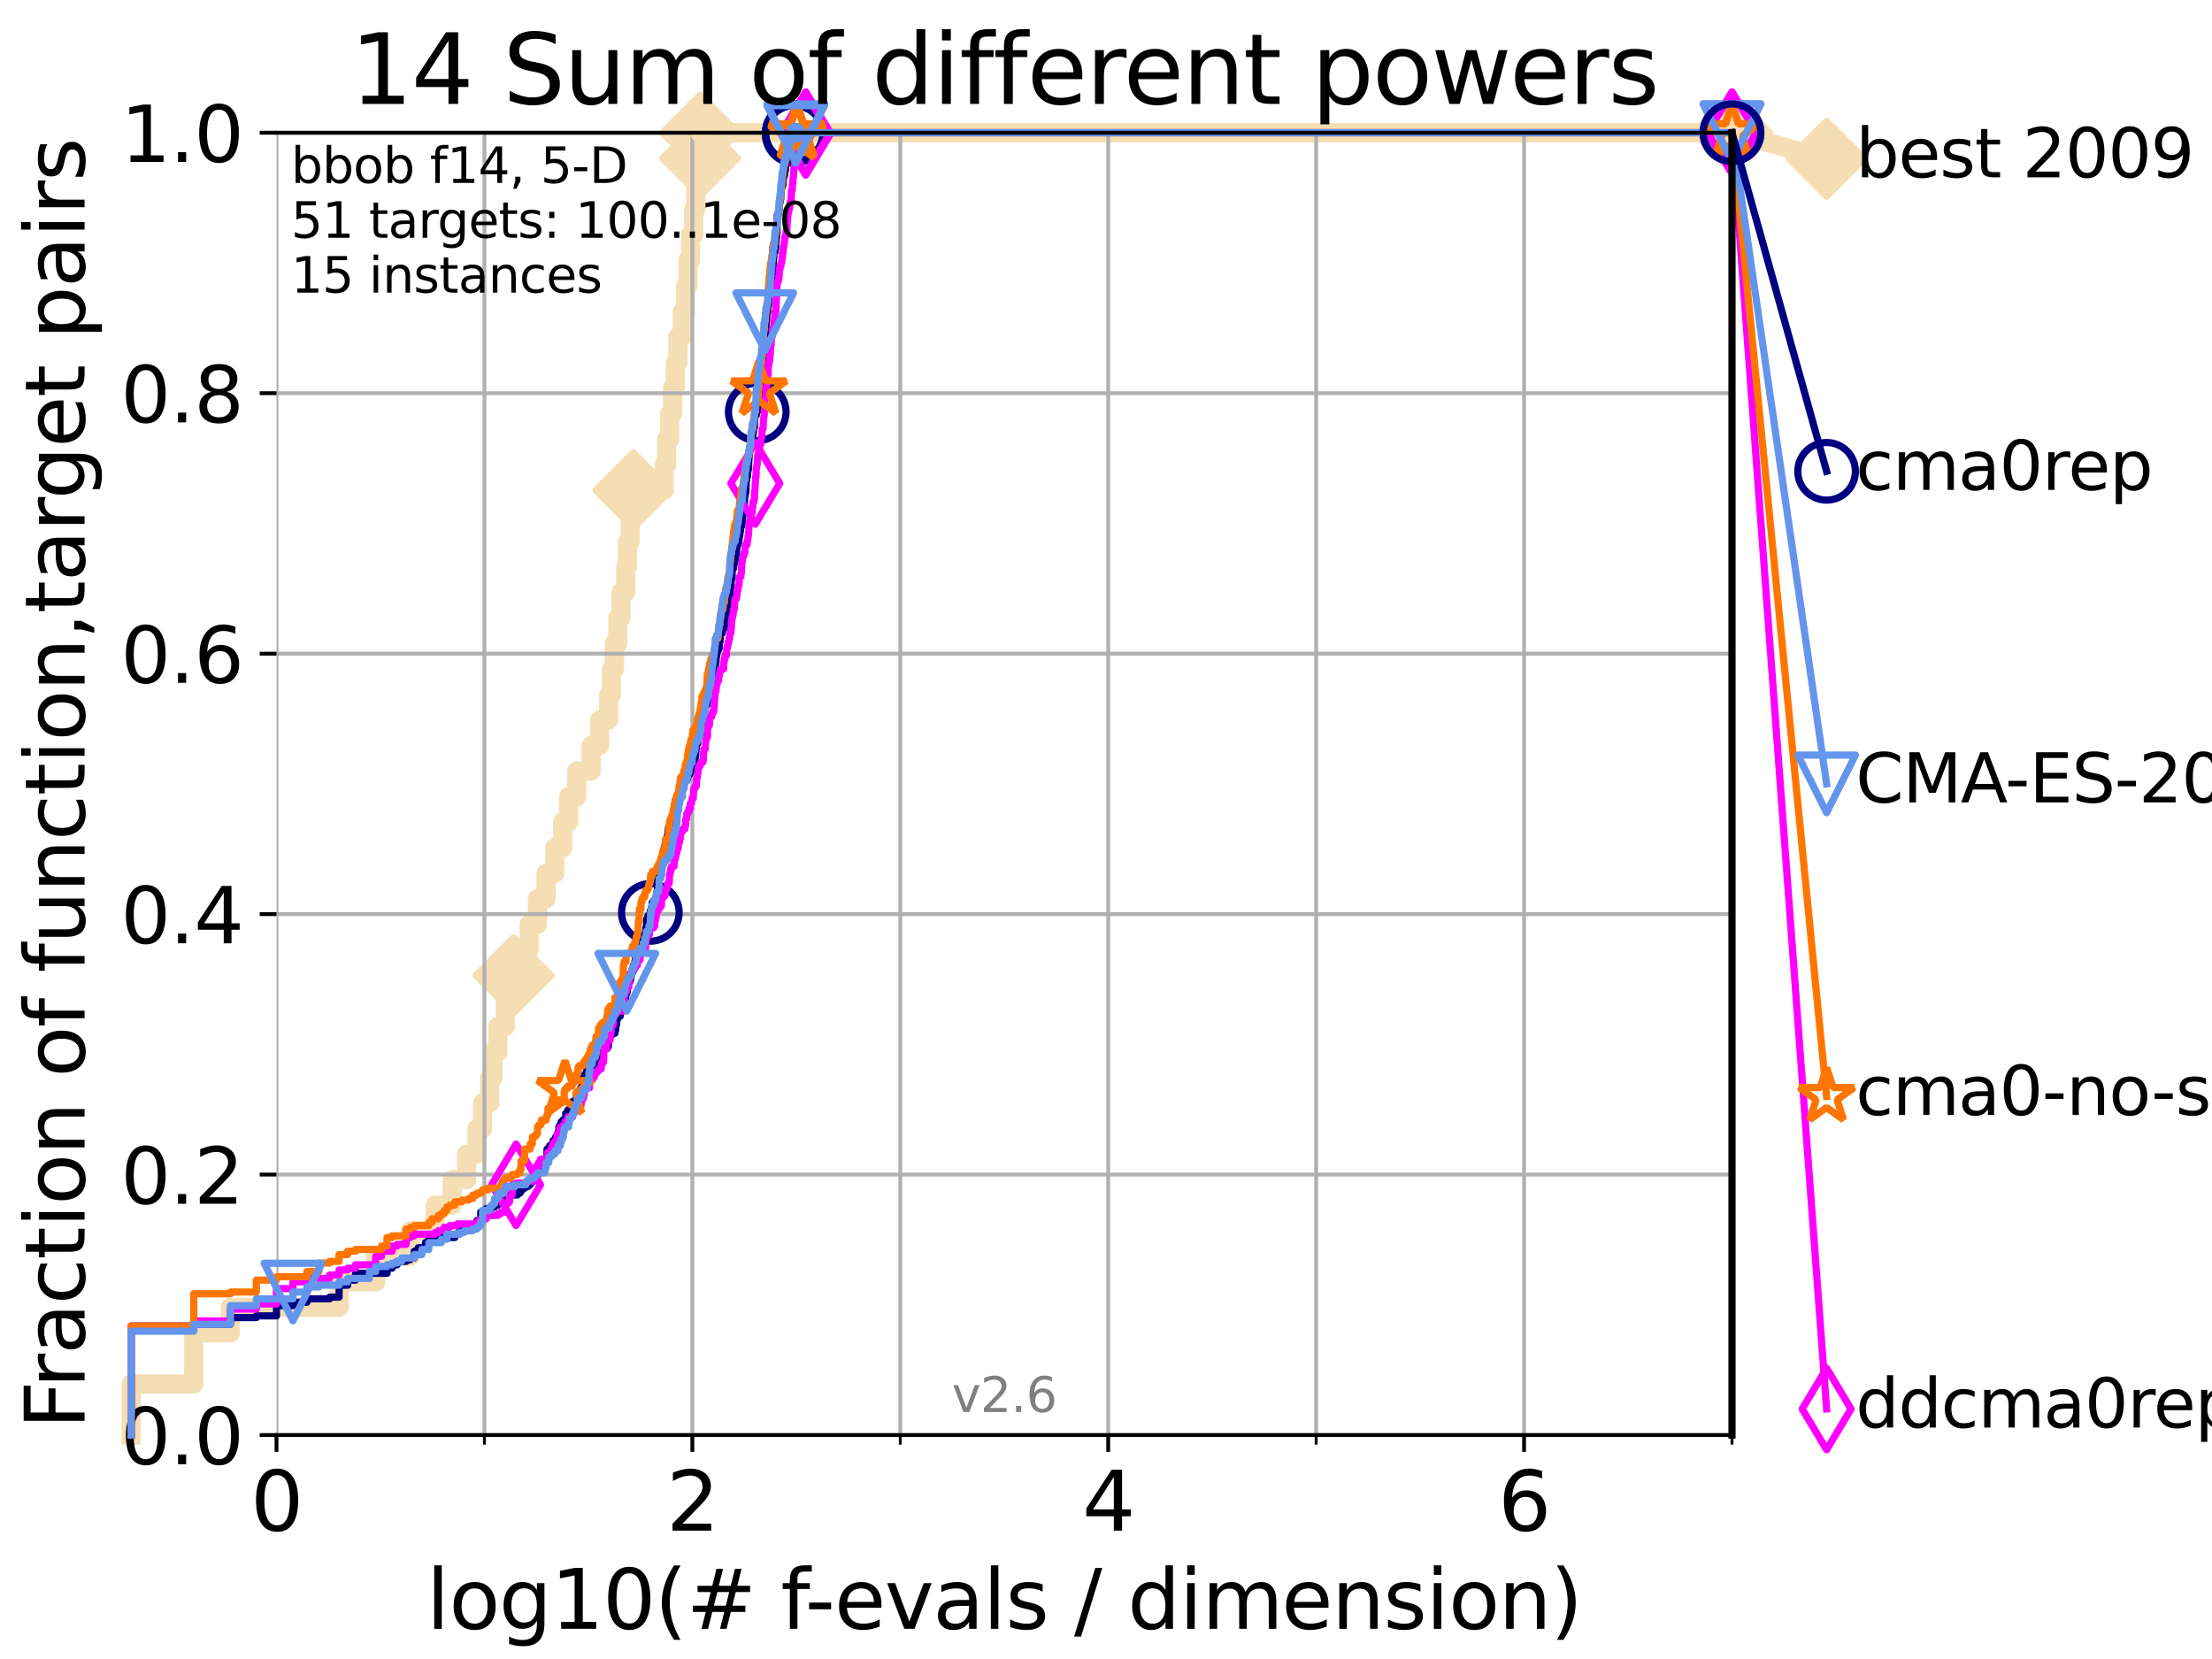 <?xml version="1.0" encoding="utf-8" standalone="no"?>
<!DOCTYPE svg PUBLIC "-//W3C//DTD SVG 1.1//EN"
  "http://www.w3.org/Graphics/SVG/1.1/DTD/svg11.dtd">
<svg xmlns:xlink="http://www.w3.org/1999/xlink" width="460.8pt" height="345.6pt" viewBox="0 0 460.8 345.6" xmlns="http://www.w3.org/2000/svg" version="1.1">
 <defs>
  <style type="text/css">*{stroke-linejoin: round; stroke-linecap: butt}</style>
 </defs>
 <g id="figure_1">
  <g id="patch_1">
   <path d="M 0 345.6 
L 460.8 345.6 
L 460.8 0 
L 0 0 
z
" style="fill: #ffffff"/>
  </g>
  <g id="axes_1">
   <g id="patch_2">
    <path d="M 57.6 298.944 
L 360.806 298.944 
L 360.806 27.648 
L 57.6 27.648 
z
" style="fill: #ffffff"/>
   </g>
   <g id="line2d_1">
    <path d="M 27.324 298.944 
L 27.324 288.305 
L 40.363 288.305 
L 40.363 277.666 
L 47.991 277.666 
L 47.991 272.346 
L 70.639 272.346 
L 70.639 267.027 
L 78.267 267.027 
L 78.267 261.707 
L 85.471 261.707 
L 85.471 256.388 
L 90.668 256.388 
L 90.668 251.068 
L 94.206 251.068 
L 94.206 245.749 
L 97.182 245.749 
L 97.182 240.429 
L 99.347 240.429 
L 99.347 235.11 
L 100.535 235.11 
L 100.535 229.79 
L 102.011 229.79 
L 102.011 224.471 
L 102.708 224.471 
L 102.708 219.151 
L 103.707 219.151 
L 103.707 213.832 
L 105.263 213.832 
L 105.263 208.512 
L 106.974 208.512 
L 106.974 203.192 
L 107.775 203.192 
L 107.775 197.873 
L 110.221 197.873 
L 110.221 192.553 
L 111.972 192.553 
L 111.972 187.234 
L 113.765 187.234 
L 113.765 181.914 
L 115.576 181.914 
L 115.576 176.595 
L 117.227 176.595 
L 117.227 171.275 
L 118.451 171.275 
L 118.451 165.956 
L 120.149 165.956 
L 120.149 160.636 
L 123.145 160.636 
L 123.145 155.317 
L 124.907 155.317 
L 124.907 149.997 
L 126.804 149.997 
L 126.804 144.678 
L 127.366 144.678 
L 127.366 139.358 
L 128.001 139.358 
L 128.001 134.039 
L 128.701 134.039 
L 128.701 128.719 
L 129.376 128.719 
L 129.376 123.4 
L 130.345 123.4 
L 130.345 118.08 
L 130.734 118.08 
L 130.734 112.76 
L 131.266 112.76 
L 131.266 107.441 
L 131.929 107.441 
L 131.929 102.121 
L 138.362 102.121 
L 138.362 96.802 
L 138.869 96.802 
L 138.869 91.482 
L 139.508 91.482 
L 139.508 86.163 
L 140.127 86.163 
L 140.127 80.843 
L 140.68 80.843 
L 140.68 75.524 
L 141.217 75.524 
L 141.217 70.204 
L 142.123 70.204 
L 142.123 64.885 
L 142.825 64.885 
L 142.825 59.565 
L 143.305 59.565 
L 143.305 54.246 
L 143.85 54.246 
L 143.85 48.926 
L 144.529 48.926 
L 144.529 43.607 
L 144.968 43.607 
L 144.968 38.287 
L 145.538 38.287 
L 145.538 32.968 
L 145.852 32.968 
L 145.852 27.648 
L 360.806 27.648 
" style="fill: none; stroke: #f5deb3; stroke-width: 4; stroke-linecap: square"/>
   </g>
   <g id="line2d_2">
    <defs>
     <path id="m10f74572ca" d="M -0 7.778 
L 7.778 0 
L 0 -7.778 
L -7.778 -0 
z
" style="stroke: #f5deb3; stroke-width: 1.5; stroke-linejoin: miter"/>
    </defs>
    <g>
     <use xlink:href="#m10f74572ca" x="106.974" y="203.192" style="fill: #f5deb3; stroke: #f5deb3; stroke-width: 1.5; stroke-linejoin: miter"/>
     <use xlink:href="#m10f74572ca" x="131.929" y="102.121" style="fill: #f5deb3; stroke: #f5deb3; stroke-width: 1.5; stroke-linejoin: miter"/>
     <use xlink:href="#m10f74572ca" x="145.852" y="32.968" style="fill: #f5deb3; stroke: #f5deb3; stroke-width: 1.5; stroke-linejoin: miter"/>
     <use xlink:href="#m10f74572ca" x="145.852" y="27.648" style="fill: #f5deb3; stroke: #f5deb3; stroke-width: 1.5; stroke-linejoin: miter"/>
     <use xlink:href="#m10f74572ca" x="145.852" y="27.648" style="fill: #f5deb3; stroke: #f5deb3; stroke-width: 1.5; stroke-linejoin: miter"/>
     <use xlink:href="#m10f74572ca" x="360.806" y="27.648" style="fill: #f5deb3; stroke: #f5deb3; stroke-width: 1.5; stroke-linejoin: miter"/>
    </g>
   </g>
   <g id="line2d_3">
    <path style="fill: none; stroke: #f5deb3; stroke-width: 4; stroke-linecap: square"/>
    <g/>
   </g>
   <g id="line2d_4">
    <path d="M 360.806 27.648 
L 380.515 33.074 
" style="fill: none; stroke: #f5deb3; stroke-width: 4; stroke-linecap: square"/>
    <g>
     <use xlink:href="#m10f74572ca" x="360.806" y="27.648" style="fill: #f5deb3; stroke: #f5deb3; stroke-width: 1.5; stroke-linejoin: miter"/>
     <use xlink:href="#m10f74572ca" x="380.515" y="33.074" style="fill: #f5deb3; stroke: #f5deb3; stroke-width: 1.5; stroke-linejoin: miter"/>
    </g>
   </g>
   <g id="matplotlib.axis_1">
    <g id="xtick_1">
     <g id="line2d_5">
      <path d="M 57.6 298.944 
L 57.6 27.648 
" clip-path="url(#pb8528b625c)" style="fill: none; stroke: #b0b0b0; stroke-width: 0.8; stroke-linecap: square"/>
     </g>
     <g id="line2d_6">
      <defs>
       <path id="md40bec3a2c" d="M 0 0 
L 0 3.5 
" style="stroke: #000000; stroke-width: 0.8"/>
      </defs>
      <g>
       <use xlink:href="#md40bec3a2c" x="57.6" y="298.944" style="stroke: #000000; stroke-width: 0.8"/>
      </g>
     </g>
     <g id="text_1">
      <!-- 0 -->
      <g transform="translate(52.192 318.861)scale(0.17 -0.17)">
       <defs>
        <path id="DejaVuSans-30" d="M 2034 4250 
Q 1547 4250 1301 3770 
Q 1056 3291 1056 2328 
Q 1056 1369 1301 889 
Q 1547 409 2034 409 
Q 2525 409 2770 889 
Q 3016 1369 3016 2328 
Q 3016 3291 2770 3770 
Q 2525 4250 2034 4250 
z
M 2034 4750 
Q 2819 4750 3233 4129 
Q 3647 3509 3647 2328 
Q 3647 1150 3233 529 
Q 2819 -91 2034 -91 
Q 1250 -91 836 529 
Q 422 1150 422 2328 
Q 422 3509 836 4129 
Q 1250 4750 2034 4750 
z
" transform="scale(0.016)"/>
       </defs>
       <use xlink:href="#DejaVuSans-30"/>
      </g>
     </g>
    </g>
    <g id="xtick_2">
     <g id="line2d_7">
      <path d="M 144.23 298.944 
L 144.23 27.648 
" clip-path="url(#pb8528b625c)" style="fill: none; stroke: #b0b0b0; stroke-width: 0.8; stroke-linecap: square"/>
     </g>
     <g id="line2d_8">
      <g>
       <use xlink:href="#md40bec3a2c" x="144.23" y="298.944" style="stroke: #000000; stroke-width: 0.8"/>
      </g>
     </g>
     <g id="text_2">
      <!-- 2 -->
      <g transform="translate(138.822 318.861)scale(0.17 -0.17)">
       <defs>
        <path id="DejaVuSans-32" d="M 1228 531 
L 3431 531 
L 3431 0 
L 469 0 
L 469 531 
Q 828 903 1448 1529 
Q 2069 2156 2228 2338 
Q 2531 2678 2651 2914 
Q 2772 3150 2772 3378 
Q 2772 3750 2511 3984 
Q 2250 4219 1831 4219 
Q 1534 4219 1204 4116 
Q 875 4013 500 3803 
L 500 4441 
Q 881 4594 1212 4672 
Q 1544 4750 1819 4750 
Q 2544 4750 2975 4387 
Q 3406 4025 3406 3419 
Q 3406 3131 3298 2873 
Q 3191 2616 2906 2266 
Q 2828 2175 2409 1742 
Q 1991 1309 1228 531 
z
" transform="scale(0.016)"/>
       </defs>
       <use xlink:href="#DejaVuSans-32"/>
      </g>
     </g>
    </g>
    <g id="xtick_3">
     <g id="line2d_9">
      <path d="M 230.861 298.944 
L 230.861 27.648 
" clip-path="url(#pb8528b625c)" style="fill: none; stroke: #b0b0b0; stroke-width: 0.8; stroke-linecap: square"/>
     </g>
     <g id="line2d_10">
      <g>
       <use xlink:href="#md40bec3a2c" x="230.861" y="298.944" style="stroke: #000000; stroke-width: 0.8"/>
      </g>
     </g>
     <g id="text_3">
      <!-- 4 -->
      <g transform="translate(225.453 318.861)scale(0.17 -0.17)">
       <defs>
        <path id="DejaVuSans-34" d="M 2419 4116 
L 825 1625 
L 2419 1625 
L 2419 4116 
z
M 2253 4666 
L 3047 4666 
L 3047 1625 
L 3713 1625 
L 3713 1100 
L 3047 1100 
L 3047 0 
L 2419 0 
L 2419 1100 
L 313 1100 
L 313 1709 
L 2253 4666 
z
" transform="scale(0.016)"/>
       </defs>
       <use xlink:href="#DejaVuSans-34"/>
      </g>
     </g>
    </g>
    <g id="xtick_4">
     <g id="line2d_11">
      <path d="M 317.491 298.944 
L 317.491 27.648 
" clip-path="url(#pb8528b625c)" style="fill: none; stroke: #b0b0b0; stroke-width: 0.8; stroke-linecap: square"/>
     </g>
     <g id="line2d_12">
      <g>
       <use xlink:href="#md40bec3a2c" x="317.491" y="298.944" style="stroke: #000000; stroke-width: 0.8"/>
      </g>
     </g>
     <g id="text_4">
      <!-- 6 -->
      <g transform="translate(312.083 318.861)scale(0.17 -0.17)">
       <defs>
        <path id="DejaVuSans-36" d="M 2113 2584 
Q 1688 2584 1439 2293 
Q 1191 2003 1191 1497 
Q 1191 994 1439 701 
Q 1688 409 2113 409 
Q 2538 409 2786 701 
Q 3034 994 3034 1497 
Q 3034 2003 2786 2293 
Q 2538 2584 2113 2584 
z
M 3366 4563 
L 3366 3988 
Q 3128 4100 2886 4159 
Q 2644 4219 2406 4219 
Q 1781 4219 1451 3797 
Q 1122 3375 1075 2522 
Q 1259 2794 1537 2939 
Q 1816 3084 2150 3084 
Q 2853 3084 3261 2657 
Q 3669 2231 3669 1497 
Q 3669 778 3244 343 
Q 2819 -91 2113 -91 
Q 1303 -91 875 529 
Q 447 1150 447 2328 
Q 447 3434 972 4092 
Q 1497 4750 2381 4750 
Q 2619 4750 2861 4703 
Q 3103 4656 3366 4563 
z
" transform="scale(0.016)"/>
       </defs>
       <use xlink:href="#DejaVuSans-36"/>
      </g>
     </g>
    </g>
    <g id="xtick_5">
     <g id="line2d_13">
      <path d="M 100.915 298.944 
L 100.915 27.648 
" clip-path="url(#pb8528b625c)" style="fill: none; stroke: #b0b0b0; stroke-width: 0.8; stroke-linecap: square"/>
     </g>
     <g id="line2d_14">
      <defs>
       <path id="m57402902a9" d="M 0 0 
L 0 2 
" style="stroke: #000000; stroke-width: 0.6"/>
      </defs>
      <g>
       <use xlink:href="#m57402902a9" x="100.915" y="298.944" style="stroke: #000000; stroke-width: 0.6"/>
      </g>
     </g>
    </g>
    <g id="xtick_6">
     <g id="line2d_15">
      <path d="M 187.546 298.944 
L 187.546 27.648 
" clip-path="url(#pb8528b625c)" style="fill: none; stroke: #b0b0b0; stroke-width: 0.8; stroke-linecap: square"/>
     </g>
     <g id="line2d_16">
      <g>
       <use xlink:href="#m57402902a9" x="187.546" y="298.944" style="stroke: #000000; stroke-width: 0.6"/>
      </g>
     </g>
    </g>
    <g id="xtick_7">
     <g id="line2d_17">
      <path d="M 274.176 298.944 
L 274.176 27.648 
" clip-path="url(#pb8528b625c)" style="fill: none; stroke: #b0b0b0; stroke-width: 0.8; stroke-linecap: square"/>
     </g>
     <g id="line2d_18">
      <g>
       <use xlink:href="#m57402902a9" x="274.176" y="298.944" style="stroke: #000000; stroke-width: 0.6"/>
      </g>
     </g>
    </g>
    <g id="xtick_8">
     <g id="line2d_19">
      <path d="M 360.806 298.944 
L 360.806 27.648 
" clip-path="url(#pb8528b625c)" style="fill: none; stroke: #b0b0b0; stroke-width: 0.8; stroke-linecap: square"/>
     </g>
     <g id="line2d_20">
      <g>
       <use xlink:href="#m57402902a9" x="360.806" y="298.944" style="stroke: #000000; stroke-width: 0.6"/>
      </g>
     </g>
    </g>
    <g id="text_5">
     <!-- log10(# f-evals / dimension) -->
     <g transform="translate(88.823 339.314)scale(0.17 -0.17)">
      <defs>
       <path id="DejaVuSans-6c" d="M 603 4863 
L 1178 4863 
L 1178 0 
L 603 0 
L 603 4863 
z
" transform="scale(0.016)"/>
       <path id="DejaVuSans-6f" d="M 1959 3097 
Q 1497 3097 1228 2736 
Q 959 2375 959 1747 
Q 959 1119 1226 758 
Q 1494 397 1959 397 
Q 2419 397 2687 759 
Q 2956 1122 2956 1747 
Q 2956 2369 2687 2733 
Q 2419 3097 1959 3097 
z
M 1959 3584 
Q 2709 3584 3137 3096 
Q 3566 2609 3566 1747 
Q 3566 888 3137 398 
Q 2709 -91 1959 -91 
Q 1206 -91 779 398 
Q 353 888 353 1747 
Q 353 2609 779 3096 
Q 1206 3584 1959 3584 
z
" transform="scale(0.016)"/>
       <path id="DejaVuSans-67" d="M 2906 1791 
Q 2906 2416 2648 2759 
Q 2391 3103 1925 3103 
Q 1463 3103 1205 2759 
Q 947 2416 947 1791 
Q 947 1169 1205 825 
Q 1463 481 1925 481 
Q 2391 481 2648 825 
Q 2906 1169 2906 1791 
z
M 3481 434 
Q 3481 -459 3084 -895 
Q 2688 -1331 1869 -1331 
Q 1566 -1331 1297 -1286 
Q 1028 -1241 775 -1147 
L 775 -588 
Q 1028 -725 1275 -790 
Q 1522 -856 1778 -856 
Q 2344 -856 2625 -561 
Q 2906 -266 2906 331 
L 2906 616 
Q 2728 306 2450 153 
Q 2172 0 1784 0 
Q 1141 0 747 490 
Q 353 981 353 1791 
Q 353 2603 747 3093 
Q 1141 3584 1784 3584 
Q 2172 3584 2450 3431 
Q 2728 3278 2906 2969 
L 2906 3500 
L 3481 3500 
L 3481 434 
z
" transform="scale(0.016)"/>
       <path id="DejaVuSans-31" d="M 794 531 
L 1825 531 
L 1825 4091 
L 703 3866 
L 703 4441 
L 1819 4666 
L 2450 4666 
L 2450 531 
L 3481 531 
L 3481 0 
L 794 0 
L 794 531 
z
" transform="scale(0.016)"/>
       <path id="DejaVuSans-28" d="M 1984 4856 
Q 1566 4138 1362 3434 
Q 1159 2731 1159 2009 
Q 1159 1288 1364 580 
Q 1569 -128 1984 -844 
L 1484 -844 
Q 1016 -109 783 600 
Q 550 1309 550 2009 
Q 550 2706 781 3412 
Q 1013 4119 1484 4856 
L 1984 4856 
z
" transform="scale(0.016)"/>
       <path id="DejaVuSans-23" d="M 3272 2816 
L 2363 2816 
L 2100 1772 
L 3016 1772 
L 3272 2816 
z
M 2803 4594 
L 2478 3297 
L 3391 3297 
L 3719 4594 
L 4219 4594 
L 3897 3297 
L 4872 3297 
L 4872 2816 
L 3775 2816 
L 3519 1772 
L 4513 1772 
L 4513 1294 
L 3397 1294 
L 3072 0 
L 2572 0 
L 2894 1294 
L 1978 1294 
L 1656 0 
L 1153 0 
L 1478 1294 
L 494 1294 
L 494 1772 
L 1594 1772 
L 1856 2816 
L 850 2816 
L 850 3297 
L 1978 3297 
L 2297 4594 
L 2803 4594 
z
" transform="scale(0.016)"/>
       <path id="DejaVuSans-20" transform="scale(0.016)"/>
       <path id="DejaVuSans-66" d="M 2375 4863 
L 2375 4384 
L 1825 4384 
Q 1516 4384 1395 4259 
Q 1275 4134 1275 3809 
L 1275 3500 
L 2222 3500 
L 2222 3053 
L 1275 3053 
L 1275 0 
L 697 0 
L 697 3053 
L 147 3053 
L 147 3500 
L 697 3500 
L 697 3744 
Q 697 4328 969 4595 
Q 1241 4863 1831 4863 
L 2375 4863 
z
" transform="scale(0.016)"/>
       <path id="DejaVuSans-2d" d="M 313 2009 
L 1997 2009 
L 1997 1497 
L 313 1497 
L 313 2009 
z
" transform="scale(0.016)"/>
       <path id="DejaVuSans-65" d="M 3597 1894 
L 3597 1613 
L 953 1613 
Q 991 1019 1311 708 
Q 1631 397 2203 397 
Q 2534 397 2845 478 
Q 3156 559 3463 722 
L 3463 178 
Q 3153 47 2828 -22 
Q 2503 -91 2169 -91 
Q 1331 -91 842 396 
Q 353 884 353 1716 
Q 353 2575 817 3079 
Q 1281 3584 2069 3584 
Q 2775 3584 3186 3129 
Q 3597 2675 3597 1894 
z
M 3022 2063 
Q 3016 2534 2758 2815 
Q 2500 3097 2075 3097 
Q 1594 3097 1305 2825 
Q 1016 2553 972 2059 
L 3022 2063 
z
" transform="scale(0.016)"/>
       <path id="DejaVuSans-76" d="M 191 3500 
L 800 3500 
L 1894 563 
L 2988 3500 
L 3597 3500 
L 2284 0 
L 1503 0 
L 191 3500 
z
" transform="scale(0.016)"/>
       <path id="DejaVuSans-61" d="M 2194 1759 
Q 1497 1759 1228 1600 
Q 959 1441 959 1056 
Q 959 750 1161 570 
Q 1363 391 1709 391 
Q 2188 391 2477 730 
Q 2766 1069 2766 1631 
L 2766 1759 
L 2194 1759 
z
M 3341 1997 
L 3341 0 
L 2766 0 
L 2766 531 
Q 2569 213 2275 61 
Q 1981 -91 1556 -91 
Q 1019 -91 701 211 
Q 384 513 384 1019 
Q 384 1609 779 1909 
Q 1175 2209 1959 2209 
L 2766 2209 
L 2766 2266 
Q 2766 2663 2505 2880 
Q 2244 3097 1772 3097 
Q 1472 3097 1187 3025 
Q 903 2953 641 2809 
L 641 3341 
Q 956 3463 1253 3523 
Q 1550 3584 1831 3584 
Q 2591 3584 2966 3190 
Q 3341 2797 3341 1997 
z
" transform="scale(0.016)"/>
       <path id="DejaVuSans-73" d="M 2834 3397 
L 2834 2853 
Q 2591 2978 2328 3040 
Q 2066 3103 1784 3103 
Q 1356 3103 1142 2972 
Q 928 2841 928 2578 
Q 928 2378 1081 2264 
Q 1234 2150 1697 2047 
L 1894 2003 
Q 2506 1872 2764 1633 
Q 3022 1394 3022 966 
Q 3022 478 2636 193 
Q 2250 -91 1575 -91 
Q 1294 -91 989 -36 
Q 684 19 347 128 
L 347 722 
Q 666 556 975 473 
Q 1284 391 1588 391 
Q 1994 391 2212 530 
Q 2431 669 2431 922 
Q 2431 1156 2273 1281 
Q 2116 1406 1581 1522 
L 1381 1569 
Q 847 1681 609 1914 
Q 372 2147 372 2553 
Q 372 3047 722 3315 
Q 1072 3584 1716 3584 
Q 2034 3584 2315 3537 
Q 2597 3491 2834 3397 
z
" transform="scale(0.016)"/>
       <path id="DejaVuSans-2f" d="M 1625 4666 
L 2156 4666 
L 531 -594 
L 0 -594 
L 1625 4666 
z
" transform="scale(0.016)"/>
       <path id="DejaVuSans-64" d="M 2906 2969 
L 2906 4863 
L 3481 4863 
L 3481 0 
L 2906 0 
L 2906 525 
Q 2725 213 2448 61 
Q 2172 -91 1784 -91 
Q 1150 -91 751 415 
Q 353 922 353 1747 
Q 353 2572 751 3078 
Q 1150 3584 1784 3584 
Q 2172 3584 2448 3432 
Q 2725 3281 2906 2969 
z
M 947 1747 
Q 947 1113 1208 752 
Q 1469 391 1925 391 
Q 2381 391 2643 752 
Q 2906 1113 2906 1747 
Q 2906 2381 2643 2742 
Q 2381 3103 1925 3103 
Q 1469 3103 1208 2742 
Q 947 2381 947 1747 
z
" transform="scale(0.016)"/>
       <path id="DejaVuSans-69" d="M 603 3500 
L 1178 3500 
L 1178 0 
L 603 0 
L 603 3500 
z
M 603 4863 
L 1178 4863 
L 1178 4134 
L 603 4134 
L 603 4863 
z
" transform="scale(0.016)"/>
       <path id="DejaVuSans-6d" d="M 3328 2828 
Q 3544 3216 3844 3400 
Q 4144 3584 4550 3584 
Q 5097 3584 5394 3201 
Q 5691 2819 5691 2113 
L 5691 0 
L 5113 0 
L 5113 2094 
Q 5113 2597 4934 2840 
Q 4756 3084 4391 3084 
Q 3944 3084 3684 2787 
Q 3425 2491 3425 1978 
L 3425 0 
L 2847 0 
L 2847 2094 
Q 2847 2600 2669 2842 
Q 2491 3084 2119 3084 
Q 1678 3084 1418 2786 
Q 1159 2488 1159 1978 
L 1159 0 
L 581 0 
L 581 3500 
L 1159 3500 
L 1159 2956 
Q 1356 3278 1631 3431 
Q 1906 3584 2284 3584 
Q 2666 3584 2933 3390 
Q 3200 3197 3328 2828 
z
" transform="scale(0.016)"/>
       <path id="DejaVuSans-6e" d="M 3513 2113 
L 3513 0 
L 2938 0 
L 2938 2094 
Q 2938 2591 2744 2837 
Q 2550 3084 2163 3084 
Q 1697 3084 1428 2787 
Q 1159 2491 1159 1978 
L 1159 0 
L 581 0 
L 581 3500 
L 1159 3500 
L 1159 2956 
Q 1366 3272 1645 3428 
Q 1925 3584 2291 3584 
Q 2894 3584 3203 3211 
Q 3513 2838 3513 2113 
z
" transform="scale(0.016)"/>
       <path id="DejaVuSans-29" d="M 513 4856 
L 1013 4856 
Q 1481 4119 1714 3412 
Q 1947 2706 1947 2009 
Q 1947 1309 1714 600 
Q 1481 -109 1013 -844 
L 513 -844 
Q 928 -128 1133 580 
Q 1338 1288 1338 2009 
Q 1338 2731 1133 3434 
Q 928 4138 513 4856 
z
" transform="scale(0.016)"/>
      </defs>
      <use xlink:href="#DejaVuSans-6c"/>
      <use xlink:href="#DejaVuSans-6f" x="27.783"/>
      <use xlink:href="#DejaVuSans-67" x="88.965"/>
      <use xlink:href="#DejaVuSans-31" x="152.441"/>
      <use xlink:href="#DejaVuSans-30" x="216.064"/>
      <use xlink:href="#DejaVuSans-28" x="279.688"/>
      <use xlink:href="#DejaVuSans-23" x="318.701"/>
      <use xlink:href="#DejaVuSans-20" x="402.49"/>
      <use xlink:href="#DejaVuSans-66" x="434.277"/>
      <use xlink:href="#DejaVuSans-2d" x="463.982"/>
      <use xlink:href="#DejaVuSans-65" x="500.066"/>
      <use xlink:href="#DejaVuSans-76" x="561.59"/>
      <use xlink:href="#DejaVuSans-61" x="620.77"/>
      <use xlink:href="#DejaVuSans-6c" x="682.049"/>
      <use xlink:href="#DejaVuSans-73" x="709.832"/>
      <use xlink:href="#DejaVuSans-20" x="761.932"/>
      <use xlink:href="#DejaVuSans-2f" x="793.719"/>
      <use xlink:href="#DejaVuSans-20" x="827.41"/>
      <use xlink:href="#DejaVuSans-64" x="859.197"/>
      <use xlink:href="#DejaVuSans-69" x="922.674"/>
      <use xlink:href="#DejaVuSans-6d" x="950.457"/>
      <use xlink:href="#DejaVuSans-65" x="1047.869"/>
      <use xlink:href="#DejaVuSans-6e" x="1109.393"/>
      <use xlink:href="#DejaVuSans-73" x="1172.771"/>
      <use xlink:href="#DejaVuSans-69" x="1224.871"/>
      <use xlink:href="#DejaVuSans-6f" x="1252.654"/>
      <use xlink:href="#DejaVuSans-6e" x="1313.836"/>
      <use xlink:href="#DejaVuSans-29" x="1377.215"/>
     </g>
    </g>
   </g>
   <g id="matplotlib.axis_2">
    <g id="ytick_1">
     <g id="line2d_21">
      <path d="M 57.6 298.944 
L 360.806 298.944 
" clip-path="url(#pb8528b625c)" style="fill: none; stroke: #b0b0b0; stroke-width: 0.8; stroke-linecap: square"/>
     </g>
     <g id="line2d_22">
      <defs>
       <path id="m764f9b7d15" d="M 0 0 
L -3.5 0 
" style="stroke: #000000; stroke-width: 0.8"/>
      </defs>
      <g>
       <use xlink:href="#m764f9b7d15" x="57.6" y="298.944" style="stroke: #000000; stroke-width: 0.8"/>
      </g>
     </g>
     <g id="text_6">
      <!-- 0.0 -->
      <g transform="translate(25.155 305.023)scale(0.16 -0.16)">
       <defs>
        <path id="DejaVuSans-2e" d="M 684 794 
L 1344 794 
L 1344 0 
L 684 0 
L 684 794 
z
" transform="scale(0.016)"/>
       </defs>
       <use xlink:href="#DejaVuSans-30"/>
       <use xlink:href="#DejaVuSans-2e" x="63.623"/>
       <use xlink:href="#DejaVuSans-30" x="95.41"/>
      </g>
     </g>
    </g>
    <g id="ytick_2">
     <g id="line2d_23">
      <path d="M 57.6 244.685 
L 360.806 244.685 
" clip-path="url(#pb8528b625c)" style="fill: none; stroke: #b0b0b0; stroke-width: 0.8; stroke-linecap: square"/>
     </g>
     <g id="line2d_24">
      <g>
       <use xlink:href="#m764f9b7d15" x="57.6" y="244.685" style="stroke: #000000; stroke-width: 0.8"/>
      </g>
     </g>
     <g id="text_7">
      <!-- 0.2 -->
      <g transform="translate(25.155 250.764)scale(0.16 -0.16)">
       <use xlink:href="#DejaVuSans-30"/>
       <use xlink:href="#DejaVuSans-2e" x="63.623"/>
       <use xlink:href="#DejaVuSans-32" x="95.41"/>
      </g>
     </g>
    </g>
    <g id="ytick_3">
     <g id="line2d_25">
      <path d="M 57.6 190.426 
L 360.806 190.426 
" clip-path="url(#pb8528b625c)" style="fill: none; stroke: #b0b0b0; stroke-width: 0.8; stroke-linecap: square"/>
     </g>
     <g id="line2d_26">
      <g>
       <use xlink:href="#m764f9b7d15" x="57.6" y="190.426" style="stroke: #000000; stroke-width: 0.8"/>
      </g>
     </g>
     <g id="text_8">
      <!-- 0.4 -->
      <g transform="translate(25.155 196.504)scale(0.16 -0.16)">
       <use xlink:href="#DejaVuSans-30"/>
       <use xlink:href="#DejaVuSans-2e" x="63.623"/>
       <use xlink:href="#DejaVuSans-34" x="95.41"/>
      </g>
     </g>
    </g>
    <g id="ytick_4">
     <g id="line2d_27">
      <path d="M 57.6 136.166 
L 360.806 136.166 
" clip-path="url(#pb8528b625c)" style="fill: none; stroke: #b0b0b0; stroke-width: 0.8; stroke-linecap: square"/>
     </g>
     <g id="line2d_28">
      <g>
       <use xlink:href="#m764f9b7d15" x="57.6" y="136.166" style="stroke: #000000; stroke-width: 0.8"/>
      </g>
     </g>
     <g id="text_9">
      <!-- 0.6 -->
      <g transform="translate(25.155 142.245)scale(0.16 -0.16)">
       <use xlink:href="#DejaVuSans-30"/>
       <use xlink:href="#DejaVuSans-2e" x="63.623"/>
       <use xlink:href="#DejaVuSans-36" x="95.41"/>
      </g>
     </g>
    </g>
    <g id="ytick_5">
     <g id="line2d_29">
      <path d="M 57.6 81.907 
L 360.806 81.907 
" clip-path="url(#pb8528b625c)" style="fill: none; stroke: #b0b0b0; stroke-width: 0.8; stroke-linecap: square"/>
     </g>
     <g id="line2d_30">
      <g>
       <use xlink:href="#m764f9b7d15" x="57.6" y="81.907" style="stroke: #000000; stroke-width: 0.8"/>
      </g>
     </g>
     <g id="text_10">
      <!-- 0.8 -->
      <g transform="translate(25.155 87.986)scale(0.16 -0.16)">
       <defs>
        <path id="DejaVuSans-38" d="M 2034 2216 
Q 1584 2216 1326 1975 
Q 1069 1734 1069 1313 
Q 1069 891 1326 650 
Q 1584 409 2034 409 
Q 2484 409 2743 651 
Q 3003 894 3003 1313 
Q 3003 1734 2745 1975 
Q 2488 2216 2034 2216 
z
M 1403 2484 
Q 997 2584 770 2862 
Q 544 3141 544 3541 
Q 544 4100 942 4425 
Q 1341 4750 2034 4750 
Q 2731 4750 3128 4425 
Q 3525 4100 3525 3541 
Q 3525 3141 3298 2862 
Q 3072 2584 2669 2484 
Q 3125 2378 3379 2068 
Q 3634 1759 3634 1313 
Q 3634 634 3220 271 
Q 2806 -91 2034 -91 
Q 1263 -91 848 271 
Q 434 634 434 1313 
Q 434 1759 690 2068 
Q 947 2378 1403 2484 
z
M 1172 3481 
Q 1172 3119 1398 2916 
Q 1625 2713 2034 2713 
Q 2441 2713 2670 2916 
Q 2900 3119 2900 3481 
Q 2900 3844 2670 4047 
Q 2441 4250 2034 4250 
Q 1625 4250 1398 4047 
Q 1172 3844 1172 3481 
z
" transform="scale(0.016)"/>
       </defs>
       <use xlink:href="#DejaVuSans-30"/>
       <use xlink:href="#DejaVuSans-2e" x="63.623"/>
       <use xlink:href="#DejaVuSans-38" x="95.41"/>
      </g>
     </g>
    </g>
    <g id="ytick_6">
     <g id="line2d_31">
      <path d="M 57.6 27.648 
L 360.806 27.648 
" clip-path="url(#pb8528b625c)" style="fill: none; stroke: #b0b0b0; stroke-width: 0.8; stroke-linecap: square"/>
     </g>
     <g id="line2d_32">
      <g>
       <use xlink:href="#m764f9b7d15" x="57.6" y="27.648" style="stroke: #000000; stroke-width: 0.8"/>
      </g>
     </g>
     <g id="text_11">
      <!-- 1.0 -->
      <g transform="translate(25.155 33.727)scale(0.16 -0.16)">
       <use xlink:href="#DejaVuSans-31"/>
       <use xlink:href="#DejaVuSans-2e" x="63.623"/>
       <use xlink:href="#DejaVuSans-30" x="95.41"/>
      </g>
     </g>
    </g>
    <g id="text_12">
     <!-- Fraction of function,target pairs -->
     <g transform="translate(17.62 297.681)rotate(-90)scale(0.17 -0.17)">
      <defs>
       <path id="DejaVuSans-46" d="M 628 4666 
L 3309 4666 
L 3309 4134 
L 1259 4134 
L 1259 2759 
L 3109 2759 
L 3109 2228 
L 1259 2228 
L 1259 0 
L 628 0 
L 628 4666 
z
" transform="scale(0.016)"/>
       <path id="DejaVuSans-72" d="M 2631 2963 
Q 2534 3019 2420 3045 
Q 2306 3072 2169 3072 
Q 1681 3072 1420 2755 
Q 1159 2438 1159 1844 
L 1159 0 
L 581 0 
L 581 3500 
L 1159 3500 
L 1159 2956 
Q 1341 3275 1631 3429 
Q 1922 3584 2338 3584 
Q 2397 3584 2469 3576 
Q 2541 3569 2628 3553 
L 2631 2963 
z
" transform="scale(0.016)"/>
       <path id="DejaVuSans-63" d="M 3122 3366 
L 3122 2828 
Q 2878 2963 2633 3030 
Q 2388 3097 2138 3097 
Q 1578 3097 1268 2742 
Q 959 2388 959 1747 
Q 959 1106 1268 751 
Q 1578 397 2138 397 
Q 2388 397 2633 464 
Q 2878 531 3122 666 
L 3122 134 
Q 2881 22 2623 -34 
Q 2366 -91 2075 -91 
Q 1284 -91 818 406 
Q 353 903 353 1747 
Q 353 2603 823 3093 
Q 1294 3584 2113 3584 
Q 2378 3584 2631 3529 
Q 2884 3475 3122 3366 
z
" transform="scale(0.016)"/>
       <path id="DejaVuSans-74" d="M 1172 4494 
L 1172 3500 
L 2356 3500 
L 2356 3053 
L 1172 3053 
L 1172 1153 
Q 1172 725 1289 603 
Q 1406 481 1766 481 
L 2356 481 
L 2356 0 
L 1766 0 
Q 1100 0 847 248 
Q 594 497 594 1153 
L 594 3053 
L 172 3053 
L 172 3500 
L 594 3500 
L 594 4494 
L 1172 4494 
z
" transform="scale(0.016)"/>
       <path id="DejaVuSans-75" d="M 544 1381 
L 544 3500 
L 1119 3500 
L 1119 1403 
Q 1119 906 1312 657 
Q 1506 409 1894 409 
Q 2359 409 2629 706 
Q 2900 1003 2900 1516 
L 2900 3500 
L 3475 3500 
L 3475 0 
L 2900 0 
L 2900 538 
Q 2691 219 2414 64 
Q 2138 -91 1772 -91 
Q 1169 -91 856 284 
Q 544 659 544 1381 
z
M 1991 3584 
L 1991 3584 
z
" transform="scale(0.016)"/>
       <path id="DejaVuSans-2c" d="M 750 794 
L 1409 794 
L 1409 256 
L 897 -744 
L 494 -744 
L 750 256 
L 750 794 
z
" transform="scale(0.016)"/>
       <path id="DejaVuSans-70" d="M 1159 525 
L 1159 -1331 
L 581 -1331 
L 581 3500 
L 1159 3500 
L 1159 2969 
Q 1341 3281 1617 3432 
Q 1894 3584 2278 3584 
Q 2916 3584 3314 3078 
Q 3713 2572 3713 1747 
Q 3713 922 3314 415 
Q 2916 -91 2278 -91 
Q 1894 -91 1617 61 
Q 1341 213 1159 525 
z
M 3116 1747 
Q 3116 2381 2855 2742 
Q 2594 3103 2138 3103 
Q 1681 3103 1420 2742 
Q 1159 2381 1159 1747 
Q 1159 1113 1420 752 
Q 1681 391 2138 391 
Q 2594 391 2855 752 
Q 3116 1113 3116 1747 
z
" transform="scale(0.016)"/>
      </defs>
      <use xlink:href="#DejaVuSans-46"/>
      <use xlink:href="#DejaVuSans-72" x="50.27"/>
      <use xlink:href="#DejaVuSans-61" x="91.383"/>
      <use xlink:href="#DejaVuSans-63" x="152.662"/>
      <use xlink:href="#DejaVuSans-74" x="207.643"/>
      <use xlink:href="#DejaVuSans-69" x="246.852"/>
      <use xlink:href="#DejaVuSans-6f" x="274.635"/>
      <use xlink:href="#DejaVuSans-6e" x="335.816"/>
      <use xlink:href="#DejaVuSans-20" x="399.195"/>
      <use xlink:href="#DejaVuSans-6f" x="430.982"/>
      <use xlink:href="#DejaVuSans-66" x="492.164"/>
      <use xlink:href="#DejaVuSans-20" x="527.369"/>
      <use xlink:href="#DejaVuSans-66" x="559.156"/>
      <use xlink:href="#DejaVuSans-75" x="594.361"/>
      <use xlink:href="#DejaVuSans-6e" x="657.74"/>
      <use xlink:href="#DejaVuSans-63" x="721.119"/>
      <use xlink:href="#DejaVuSans-74" x="776.1"/>
      <use xlink:href="#DejaVuSans-69" x="815.309"/>
      <use xlink:href="#DejaVuSans-6f" x="843.092"/>
      <use xlink:href="#DejaVuSans-6e" x="904.273"/>
      <use xlink:href="#DejaVuSans-2c" x="967.652"/>
      <use xlink:href="#DejaVuSans-74" x="999.439"/>
      <use xlink:href="#DejaVuSans-61" x="1038.648"/>
      <use xlink:href="#DejaVuSans-72" x="1099.928"/>
      <use xlink:href="#DejaVuSans-67" x="1139.291"/>
      <use xlink:href="#DejaVuSans-65" x="1202.768"/>
      <use xlink:href="#DejaVuSans-74" x="1264.291"/>
      <use xlink:href="#DejaVuSans-20" x="1303.5"/>
      <use xlink:href="#DejaVuSans-70" x="1335.287"/>
      <use xlink:href="#DejaVuSans-61" x="1398.764"/>
      <use xlink:href="#DejaVuSans-69" x="1460.043"/>
      <use xlink:href="#DejaVuSans-72" x="1487.826"/>
      <use xlink:href="#DejaVuSans-73" x="1528.939"/>
     </g>
    </g>
   </g>
   <g id="line2d_33">
    <defs>
     <path id="m15e41286e0" d="M 0 1.5 
C 0.398 1.5 0.779 1.342 1.061 1.061 
C 1.342 0.779 1.5 0.398 1.5 0 
C 1.5 -0.398 1.342 -0.779 1.061 -1.061 
C 0.779 -1.342 0.398 -1.5 0 -1.5 
C -0.398 -1.5 -0.779 -1.342 -1.061 -1.061 
C -1.342 -0.779 -1.5 -0.398 -1.5 0 
C -1.5 0.398 -1.342 0.779 -1.061 1.061 
C -0.779 1.342 -0.398 1.5 0 1.5 
z
" style="stroke: #f5deb3"/>
    </defs>
    <g>
     <use xlink:href="#m15e41286e0" x="145.852" y="27.648" style="fill: #f5deb3; stroke: #f5deb3"/>
     <use xlink:href="#m15e41286e0" x="145.852" y="27.648" style="fill: #f5deb3; stroke: #f5deb3"/>
    </g>
   </g>
   <g id="line2d_34">
    <defs>
     <path id="mf08c82cfa8" d="M 0 1.5 
C 0.398 1.5 0.779 1.342 1.061 1.061 
C 1.342 0.779 1.5 0.398 1.5 0 
C 1.5 -0.398 1.342 -0.779 1.061 -1.061 
C 0.779 -1.342 0.398 -1.5 0 -1.5 
C -0.398 -1.5 -0.779 -1.342 -1.061 -1.061 
C -1.342 -0.779 -1.5 -0.398 -1.5 0 
C -1.5 0.398 -1.342 0.779 -1.061 1.061 
C -0.779 1.342 -0.398 1.5 0 1.5 
z
" style="stroke: #000080"/>
    </defs>
    <g>
     <use xlink:href="#mf08c82cfa8" x="165.465" y="27.648" style="fill: #000080; stroke: #000080"/>
     <use xlink:href="#mf08c82cfa8" x="165.465" y="27.648" style="fill: #000080; stroke: #000080"/>
    </g>
   </g>
   <g id="line2d_35">
    <path d="M 27.324 298.944 
L 27.324 276.247 
L 40.363 276.247 
L 40.363 275.893 
L 47.991 275.893 
L 47.991 274.474 
L 53.402 274.474 
L 53.402 274.12 
L 57.6 274.12 
L 57.6 271.992 
L 61.03 271.992 
L 61.03 271.282 
L 63.93 271.282 
L 63.93 270.573 
L 68.657 270.573 
L 68.657 270.219 
L 70.639 270.219 
L 70.639 267.736 
L 72.432 267.736 
L 72.432 266.672 
L 74.069 266.672 
L 74.069 265.254 
L 80.621 265.254 
L 80.621 264.19 
L 81.696 264.19 
L 81.696 263.48 
L 82.713 263.48 
L 82.713 262.771 
L 84.596 262.771 
L 84.596 262.417 
L 85.471 262.417 
L 85.471 262.062 
L 86.307 262.062 
L 86.307 260.643 
L 87.108 260.643 
L 87.108 259.934 
L 88.614 259.934 
L 88.614 258.87 
L 89.324 258.87 
L 89.324 258.161 
L 90.008 258.161 
L 90.008 257.806 
L 94.736 257.806 
L 94.736 257.097 
L 95.753 257.097 
L 95.753 256.388 
L 96.718 256.388 
L 96.718 256.033 
L 97.182 256.033 
L 97.182 255.678 
L 98.51 255.678 
L 98.51 255.324 
L 99.347 255.324 
L 99.347 254.26 
L 100.147 254.26 
L 100.147 252.487 
L 101.288 252.487 
L 101.288 251.778 
L 102.363 251.778 
L 102.363 251.423 
L 103.047 251.423 
L 103.047 251.068 
L 103.707 251.068 
L 103.707 250.714 
L 104.345 250.714 
L 104.345 250.359 
L 105.559 250.359 
L 105.559 249.65 
L 106.138 249.65 
L 106.138 248.94 
L 107.775 248.94 
L 107.775 248.586 
L 108.29 248.586 
L 108.29 248.231 
L 108.543 248.231 
L 108.543 247.877 
L 108.792 247.877 
L 108.792 247.522 
L 109.28 247.522 
L 109.28 247.167 
L 109.99 247.167 
L 109.99 246.813 
L 110.449 246.813 
L 110.449 246.458 
L 110.675 246.458 
L 110.675 246.103 
L 111.117 246.103 
L 111.117 245.749 
L 111.55 245.749 
L 111.55 245.039 
L 111.972 245.039 
L 111.972 243.976 
L 112.386 243.976 
L 112.386 243.621 
L 112.989 243.621 
L 112.989 243.266 
L 113.381 243.266 
L 113.381 242.912 
L 113.574 242.912 
L 113.574 242.557 
L 113.765 242.557 
L 113.765 241.493 
L 113.954 241.493 
L 113.954 239.365 
L 114.327 239.365 
L 114.327 239.011 
L 114.51 239.011 
L 114.51 238.656 
L 115.051 238.656 
L 115.051 238.301 
L 115.227 238.301 
L 115.227 237.592 
L 115.576 237.592 
L 115.576 237.237 
L 115.747 237.237 
L 115.747 236.883 
L 116.086 236.883 
L 116.086 236.174 
L 116.253 236.174 
L 116.253 235.819 
L 116.419 235.819 
L 116.419 234.755 
L 116.584 234.755 
L 116.584 234.4 
L 116.908 234.4 
L 116.908 233.691 
L 117.227 233.691 
L 117.227 233.336 
L 117.695 233.336 
L 117.695 232.982 
L 117.849 232.982 
L 117.849 231.918 
L 118.302 231.918 
L 118.302 231.209 
L 119.034 231.209 
L 119.034 230.499 
L 119.177 230.499 
L 119.177 229.79 
L 119.319 229.79 
L 119.319 229.435 
L 120.013 229.435 
L 120.013 228.726 
L 120.284 228.726 
L 120.284 228.372 
L 120.418 228.372 
L 120.418 228.017 
L 120.683 228.017 
L 120.683 227.662 
L 120.814 227.662 
L 120.814 227.308 
L 120.944 227.308 
L 120.944 226.598 
L 121.329 226.598 
L 121.329 225.18 
L 121.456 225.18 
L 121.456 224.471 
L 121.831 224.471 
L 121.831 223.761 
L 122.199 223.761 
L 122.199 223.052 
L 122.796 223.052 
L 122.796 222.697 
L 123.488 222.697 
L 123.488 221.988 
L 123.714 221.988 
L 123.714 221.634 
L 124.156 221.634 
L 124.265 220.215 
L 124.482 220.215 
L 124.482 219.506 
L 124.907 219.506 
L 124.907 219.151 
L 125.628 219.151 
L 125.628 218.442 
L 126.517 218.442 
L 126.517 218.087 
L 126.709 218.087 
L 126.804 216.314 
L 126.899 216.314 
L 126.899 215.605 
L 127.458 215.605 
L 127.458 215.25 
L 128.09 215.25 
L 128.178 214.541 
L 128.266 214.541 
L 128.354 213.477 
L 128.441 213.477 
L 128.528 212.413 
L 128.615 212.413 
L 128.701 211.704 
L 129.209 211.704 
L 129.293 210.64 
L 129.458 210.64 
L 129.541 209.576 
L 129.623 209.576 
L 129.704 208.157 
L 129.866 208.157 
L 129.866 207.803 
L 130.345 207.803 
L 130.345 207.093 
L 130.502 207.093 
L 130.502 206.739 
L 130.657 206.739 
L 130.734 205.32 
L 130.888 205.32 
L 130.964 204.611 
L 131.191 204.611 
L 131.191 204.256 
L 131.341 204.256 
L 131.416 203.547 
L 131.49 203.547 
L 131.564 202.483 
L 131.857 202.483 
L 131.929 201.065 
L 132.145 201.065 
L 132.216 200.355 
L 132.358 200.355 
L 132.358 199.646 
L 132.499 199.646 
L 132.499 199.291 
L 132.709 199.291 
L 132.709 198.937 
L 133.12 198.937 
L 133.12 198.228 
L 133.256 198.228 
L 133.256 197.518 
L 133.59 197.518 
L 133.656 196.454 
L 133.788 196.454 
L 133.788 195.036 
L 134.177 195.036 
L 134.177 194.681 
L 134.495 194.681 
L 134.558 193.263 
L 134.684 193.263 
L 134.684 191.49 
L 134.932 191.49 
L 134.993 190.78 
L 135.359 190.78 
L 135.419 190.071 
L 135.479 190.071 
L 135.479 189.716 
L 135.658 189.716 
L 135.717 189.007 
L 135.835 189.007 
L 135.894 187.943 
L 136.184 187.943 
L 136.184 187.589 
L 136.471 187.589 
L 136.471 187.234 
L 136.697 187.234 
L 136.697 186.525 
L 136.92 186.525 
L 136.975 183.333 
L 137.141 183.333 
L 137.196 182.269 
L 137.359 182.269 
L 137.359 181.914 
L 137.574 181.914 
L 137.681 180.141 
L 137.735 180.141 
L 137.841 179.077 
L 137.946 179.077 
L 137.946 178.723 
L 138.103 178.723 
L 138.207 177.304 
L 138.259 177.304 
L 138.362 176.595 
L 138.464 176.595 
L 138.566 175.886 
L 138.768 175.886 
L 138.768 175.531 
L 138.919 175.531 
L 139.018 174.112 
L 139.117 174.112 
L 139.216 172.694 
L 139.265 172.694 
L 139.265 172.339 
L 139.796 172.339 
L 139.796 171.275 
L 140.173 171.275 
L 140.266 169.502 
L 140.497 169.502 
L 140.543 167.729 
L 140.634 167.729 
L 140.725 166.665 
L 140.906 166.665 
L 140.995 165.956 
L 141.217 165.956 
L 141.261 165.246 
L 141.393 165.246 
L 141.393 164.892 
L 141.697 164.892 
L 141.74 164.183 
L 142.123 164.183 
L 142.123 163.828 
L 142.29 163.828 
L 142.373 163.119 
L 142.58 163.119 
L 142.58 162.764 
L 142.865 162.764 
L 142.865 162.409 
L 143.146 162.409 
L 143.146 162.055 
L 143.265 162.055 
L 143.345 161.346 
L 143.657 161.346 
L 143.657 160.991 
L 143.85 160.991 
L 143.85 160.636 
L 143.965 160.636 
L 144.003 159.927 
L 144.079 159.927 
L 144.155 159.218 
L 144.343 159.218 
L 144.343 158.863 
L 144.75 158.863 
L 144.786 157.799 
L 144.896 157.799 
L 145.004 156.026 
L 145.04 156.026 
L 145.076 154.962 
L 145.327 154.962 
L 145.362 153.544 
L 145.643 153.544 
L 145.678 152.834 
L 145.989 152.834 
L 146.023 151.77 
L 146.16 151.77 
L 146.16 151.416 
L 146.295 151.416 
L 146.329 150.352 
L 146.429 150.352 
L 146.496 149.643 
L 146.563 149.643 
L 146.662 148.933 
L 146.695 148.933 
L 146.728 147.515 
L 146.925 147.515 
L 146.925 147.16 
L 147.119 147.16 
L 147.119 146.805 
L 147.28 146.805 
L 147.376 146.096 
L 147.471 146.096 
L 147.534 144.323 
L 147.629 144.323 
L 147.629 143.968 
L 147.847 143.968 
L 147.909 142.55 
L 148.125 142.55 
L 148.125 142.195 
L 148.247 142.195 
L 148.338 141.131 
L 148.428 141.131 
L 148.458 139.713 
L 148.608 139.713 
L 148.697 139.003 
L 148.727 139.003 
L 148.727 138.294 
L 149.137 138.294 
L 149.224 136.876 
L 149.253 136.876 
L 149.339 135.812 
L 149.453 135.812 
L 149.453 135.457 
L 149.623 135.457 
L 149.623 135.102 
L 149.82 135.102 
L 149.876 133.684 
L 149.987 133.684 
L 150.097 131.911 
L 150.452 131.911 
L 150.479 131.202 
L 150.64 131.202 
L 150.64 130.847 
L 150.906 130.847 
L 150.906 130.492 
L 151.038 130.492 
L 151.116 128.01 
L 151.324 128.01 
L 151.401 126.946 
L 151.478 126.946 
L 151.58 125.882 
L 151.732 125.882 
L 151.757 125.173 
L 151.858 125.173 
L 151.908 124.109 
L 152.033 124.109 
L 152.132 122.336 
L 152.255 122.336 
L 152.328 120.917 
L 152.377 120.917 
L 152.377 120.562 
L 152.499 120.562 
L 152.547 118.435 
L 152.811 118.435 
L 152.907 117.371 
L 153.025 117.371 
L 153.072 116.661 
L 153.236 116.661 
L 153.329 115.598 
L 153.398 115.598 
L 153.49 114.179 
L 153.536 114.179 
L 153.605 113.47 
L 153.742 113.47 
L 153.742 113.115 
L 153.855 113.115 
L 153.945 112.406 
L 153.967 112.406 
L 153.967 111.697 
L 154.101 111.697 
L 154.212 110.633 
L 154.257 110.633 
L 154.301 109.569 
L 154.563 109.569 
L 154.607 108.505 
L 154.693 108.505 
L 154.801 106.732 
L 154.843 106.732 
L 154.929 105.668 
L 155.035 105.668 
L 155.141 103.185 
L 155.246 103.185 
L 155.35 102.476 
L 155.392 102.476 
L 155.475 99.994 
L 155.537 99.994 
L 155.578 99.284 
L 155.701 99.284 
L 155.803 97.866 
L 155.904 97.866 
L 156.005 95.738 
L 156.025 95.738 
L 156.106 93.61 
L 156.364 93.61 
L 156.364 93.256 
L 156.521 93.256 
L 156.619 92.192 
L 156.677 92.192 
L 156.735 91.128 
L 156.793 91.128 
L 156.89 90.064 
L 156.966 90.064 
L 157.042 89 
L 157.156 89 
L 157.251 86.872 
L 157.307 86.872 
L 157.307 86.517 
L 157.55 86.517 
L 157.624 85.808 
L 157.752 85.808 
L 157.789 84.035 
L 157.899 84.035 
L 157.989 82.616 
L 158.241 82.616 
L 158.348 81.553 
L 158.383 81.553 
L 158.472 80.489 
L 158.507 80.489 
L 158.577 78.715 
L 158.648 78.715 
L 158.648 78.361 
L 158.787 78.361 
L 158.891 75.169 
L 158.925 75.169 
L 158.96 73.751 
L 159.045 73.751 
L 159.131 70.914 
L 159.25 70.914 
L 159.25 70.204 
L 159.435 70.204 
L 159.535 68.431 
L 159.569 68.431 
L 159.619 67.013 
L 159.701 67.013 
L 159.767 65.239 
L 159.882 65.239 
L 159.964 64.175 
L 159.997 64.175 
L 160.094 63.466 
L 160.126 63.466 
L 160.175 61.338 
L 160.287 61.338 
L 160.335 59.92 
L 160.463 59.92 
L 160.51 58.856 
L 160.715 58.856 
L 160.809 57.792 
L 160.887 57.792 
L 160.979 56.373 
L 161.026 56.373 
L 161.118 53.891 
L 161.179 53.891 
L 161.21 52.472 
L 161.452 52.472 
L 161.557 51.763 
L 161.587 51.763 
L 161.692 49.635 
L 161.736 49.635 
L 161.84 48.571 
L 161.855 48.571 
L 161.928 44.67 
L 162.205 44.67 
L 162.248 43.607 
L 162.32 43.607 
L 162.407 42.188 
L 162.507 42.188 
L 162.507 41.479 
L 162.648 41.479 
L 162.691 39.706 
L 162.761 39.706 
L 162.803 38.996 
L 162.915 38.996 
L 162.915 38.642 
L 163.095 38.642 
L 163.15 37.223 
L 163.233 37.223 
L 163.233 36.514 
L 163.451 36.514 
L 163.545 35.45 
L 163.626 35.45 
L 163.72 33.677 
L 163.746 33.677 
L 163.853 32.258 
L 163.972 32.258 
L 164.077 30.84 
L 164.401 30.84 
L 164.427 29.421 
L 164.594 29.421 
L 164.594 29.067 
L 164.972 29.067 
L 164.985 28.357 
L 165.245 28.357 
L 165.245 28.003 
L 165.465 28.003 
L 165.465 27.648 
L 360.806 27.648 
L 360.806 27.648 
" style="fill: none; stroke: #000080; stroke-width: 1.5; stroke-linecap: square"/>
   </g>
   <g id="line2d_36">
    <defs>
     <path id="mcb7a8b2967" d="M 0 6 
C 1.591 6 3.117 5.368 4.243 4.243 
C 5.368 3.117 6 1.591 6 0 
C 6 -1.591 5.368 -3.117 4.243 -4.243 
C 3.117 -5.368 1.591 -6 0 -6 
C -1.591 -6 -3.117 -5.368 -4.243 -4.243 
C -5.368 -3.117 -6 -1.591 -6 0 
C -6 1.591 -5.368 3.117 -4.243 4.243 
C -3.117 5.368 -1.591 6 0 6 
z
" style="stroke: #000080; stroke-width: 1.5"/>
    </defs>
    <g>
     <use xlink:href="#mcb7a8b2967" x="135.479" y="190.071" style="fill-opacity: 0; stroke: #000080; stroke-width: 1.5"/>
     <use xlink:href="#mcb7a8b2967" x="157.752" y="85.808" style="fill-opacity: 0; stroke: #000080; stroke-width: 1.5"/>
     <use xlink:href="#mcb7a8b2967" x="165.465" y="28.003" style="fill-opacity: 0; stroke: #000080; stroke-width: 1.5"/>
     <use xlink:href="#mcb7a8b2967" x="165.465" y="27.648" style="fill-opacity: 0; stroke: #000080; stroke-width: 1.5"/>
     <use xlink:href="#mcb7a8b2967" x="165.465" y="27.648" style="fill-opacity: 0; stroke: #000080; stroke-width: 1.5"/>
     <use xlink:href="#mcb7a8b2967" x="360.806" y="27.648" style="fill-opacity: 0; stroke: #000080; stroke-width: 1.5"/>
    </g>
   </g>
   <g id="line2d_37">
    <path style="fill: none; stroke: #000080; stroke-width: 1.5; stroke-linecap: square"/>
    <g/>
   </g>
   <g id="line2d_38">
    <defs>
     <path id="mdce0813eb5" d="M 0 1.5 
C 0.398 1.5 0.779 1.342 1.061 1.061 
C 1.342 0.779 1.5 0.398 1.5 0 
C 1.5 -0.398 1.342 -0.779 1.061 -1.061 
C 0.779 -1.342 0.398 -1.5 0 -1.5 
C -0.398 -1.5 -0.779 -1.342 -1.061 -1.061 
C -1.342 -0.779 -1.5 -0.398 -1.5 0 
C -1.5 0.398 -1.342 0.779 -1.061 1.061 
C -0.779 1.342 -0.398 1.5 0 1.5 
z
" style="stroke: #ff00ff"/>
    </defs>
    <g>
     <use xlink:href="#mdce0813eb5" x="167.85" y="27.648" style="fill: #ff00ff; stroke: #ff00ff"/>
     <use xlink:href="#mdce0813eb5" x="167.85" y="27.648" style="fill: #ff00ff; stroke: #ff00ff"/>
    </g>
   </g>
   <g id="line2d_39">
    <path d="M 27.324 298.944 
L 27.324 276.247 
L 40.363 276.247 
L 40.363 275.183 
L 47.991 275.183 
L 47.991 272.701 
L 53.402 272.701 
L 53.402 271.637 
L 57.6 271.637 
L 57.6 268.445 
L 61.03 268.445 
L 61.03 267.027 
L 63.93 267.027 
L 63.93 266.318 
L 68.657 266.318 
L 68.657 265.608 
L 70.639 265.608 
L 70.639 264.544 
L 72.432 264.544 
L 72.432 264.19 
L 74.069 264.19 
L 74.069 263.48 
L 78.267 263.48 
L 78.267 261.707 
L 79.481 261.707 
L 79.481 260.643 
L 81.696 260.643 
L 81.696 259.579 
L 82.713 259.579 
L 82.713 259.225 
L 84.596 259.225 
L 84.596 257.806 
L 85.471 257.806 
L 85.471 257.452 
L 86.307 257.452 
L 86.307 257.097 
L 90.668 257.097 
L 90.668 256.742 
L 91.306 256.742 
L 91.306 256.388 
L 92.52 256.388 
L 92.52 255.678 
L 93.66 255.678 
L 93.66 255.324 
L 95.251 255.324 
L 95.251 254.969 
L 99.347 254.969 
L 99.347 254.615 
L 99.751 254.615 
L 99.751 254.26 
L 100.147 254.26 
L 100.147 253.905 
L 101.288 253.905 
L 101.288 253.196 
L 103.707 253.196 
L 103.707 252.841 
L 104.345 252.841 
L 104.345 252.487 
L 105.263 252.487 
L 105.263 250.714 
L 105.851 250.714 
L 105.851 250.359 
L 106.138 250.359 
L 106.138 249.295 
L 106.421 249.295 
L 106.421 248.94 
L 106.699 248.94 
L 106.699 246.813 
L 107.512 246.813 
L 107.512 246.458 
L 109.757 246.458 
L 109.757 246.103 
L 110.897 246.103 
L 110.897 245.394 
L 111.117 245.394 
L 111.117 243.976 
L 111.762 243.976 
L 111.762 242.912 
L 112.18 242.912 
L 112.18 242.202 
L 112.589 242.202 
L 112.589 241.493 
L 114.142 241.493 
L 114.142 240.075 
L 114.872 240.075 
L 114.872 239.365 
L 115.051 239.365 
L 115.051 238.656 
L 115.402 238.656 
L 115.402 237.947 
L 115.747 237.947 
L 115.747 237.592 
L 116.086 237.592 
L 116.086 236.174 
L 116.584 236.174 
L 116.584 235.11 
L 116.746 235.11 
L 116.746 234.755 
L 117.384 234.755 
L 117.384 234.4 
L 117.695 234.4 
L 117.695 233.691 
L 118.152 233.691 
L 118.152 233.336 
L 118.302 233.336 
L 118.302 232.627 
L 119.319 232.627 
L 119.319 231.918 
L 119.6 231.918 
L 119.6 231.563 
L 119.739 231.563 
L 119.739 231.209 
L 120.284 231.209 
L 120.284 230.854 
L 120.683 230.854 
L 120.683 230.499 
L 120.944 230.499 
L 120.944 230.145 
L 121.073 230.145 
L 121.073 229.435 
L 121.202 229.435 
L 121.202 229.081 
L 121.329 229.081 
L 121.329 228.726 
L 121.582 228.726 
L 121.582 228.017 
L 121.707 228.017 
L 121.707 226.953 
L 121.831 226.953 
L 121.831 226.598 
L 122.796 226.598 
L 122.796 225.18 
L 123.145 225.18 
L 123.145 224.825 
L 123.488 224.825 
L 123.488 224.471 
L 123.714 224.471 
L 123.714 224.116 
L 123.936 224.116 
L 124.047 223.407 
L 124.374 223.407 
L 124.374 223.052 
L 124.695 223.052 
L 124.695 222.697 
L 125.219 222.697 
L 125.322 221.634 
L 125.425 221.634 
L 125.425 221.279 
L 125.729 221.279 
L 125.83 218.442 
L 126.421 218.442 
L 126.421 216.669 
L 127.087 216.669 
L 127.181 215.25 
L 127.274 215.25 
L 127.366 213.832 
L 127.55 213.832 
L 127.55 213.477 
L 127.731 213.477 
L 127.731 211.704 
L 127.911 211.704 
L 127.911 211.349 
L 128.266 211.349 
L 128.266 210.994 
L 128.528 210.994 
L 128.528 210.64 
L 129.947 210.64 
L 130.027 207.448 
L 130.107 207.448 
L 130.107 206.739 
L 130.423 206.739 
L 130.423 206.384 
L 130.579 206.384 
L 130.579 205.675 
L 130.964 205.675 
L 130.964 204.611 
L 131.116 204.611 
L 131.191 202.838 
L 131.49 202.838 
L 131.49 202.483 
L 131.637 202.483 
L 131.637 202.129 
L 131.929 202.129 
L 131.929 201.774 
L 132.287 201.774 
L 132.287 201.065 
L 132.778 201.065 
L 132.778 200.001 
L 133.323 200.001 
L 133.39 198.937 
L 133.59 198.937 
L 133.656 197.873 
L 133.722 197.873 
L 133.722 197.518 
L 134.495 197.518 
L 134.558 195.745 
L 134.684 195.745 
L 134.746 195.036 
L 134.993 195.036 
L 134.993 194.681 
L 135.298 194.681 
L 135.359 193.617 
L 135.479 193.617 
L 135.479 193.263 
L 136.184 193.263 
L 136.184 192.908 
L 136.414 192.908 
L 136.414 191.844 
L 136.528 191.844 
L 136.584 191.135 
L 136.697 191.135 
L 136.697 190.071 
L 136.865 190.071 
L 136.865 189.716 
L 137.141 189.716 
L 137.25 189.007 
L 137.574 189.007 
L 137.574 188.652 
L 137.788 188.652 
L 137.841 186.879 
L 138.259 186.879 
L 138.259 186.525 
L 138.566 186.525 
L 138.617 185.106 
L 138.969 185.106 
L 139.068 184.042 
L 139.411 184.042 
L 139.46 182.269 
L 139.556 182.269 
L 139.605 181.56 
L 139.748 181.56 
L 139.748 180.85 
L 139.891 180.85 
L 139.891 180.496 
L 140.405 180.496 
L 140.497 179.077 
L 140.634 179.077 
L 140.725 178.368 
L 140.816 178.368 
L 140.906 177.659 
L 140.995 177.659 
L 141.084 176.949 
L 141.173 176.949 
L 141.173 176.595 
L 141.305 176.595 
L 141.349 175.531 
L 141.524 175.531 
L 141.567 174.822 
L 141.697 174.822 
L 141.783 173.403 
L 142.038 173.403 
L 142.038 173.048 
L 142.248 173.048 
L 142.248 172.694 
L 142.662 172.694 
L 142.743 171.985 
L 142.825 171.985 
L 142.865 170.566 
L 143.066 170.566 
L 143.066 169.502 
L 143.265 169.502 
L 143.265 169.147 
L 143.502 169.147 
L 143.502 168.438 
L 143.812 168.438 
L 143.812 167.374 
L 144.041 167.374 
L 144.117 166.665 
L 144.155 166.665 
L 144.155 166.31 
L 144.418 166.31 
L 144.492 164.537 
L 144.603 164.537 
L 144.603 164.183 
L 144.786 164.183 
L 144.786 163.828 
L 145.04 163.828 
L 145.148 162.055 
L 145.255 162.055 
L 145.362 160.991 
L 145.397 160.991 
L 145.503 159.927 
L 145.573 159.927 
L 145.573 159.572 
L 145.852 159.572 
L 145.852 159.218 
L 145.989 159.218 
L 145.989 158.863 
L 146.329 158.863 
L 146.329 158.508 
L 146.496 158.508 
L 146.563 156.735 
L 146.629 156.735 
L 146.629 156.026 
L 146.925 156.026 
L 147.022 154.253 
L 147.087 154.253 
L 147.087 153.898 
L 147.216 153.898 
L 147.216 153.544 
L 147.376 153.544 
L 147.439 151.416 
L 147.597 151.416 
L 147.597 151.061 
L 147.785 151.061 
L 147.847 149.288 
L 148.277 149.288 
L 148.307 148.579 
L 148.458 148.579 
L 148.458 148.224 
L 148.697 148.224 
L 148.756 147.16 
L 148.815 147.16 
L 148.845 145.387 
L 148.933 145.387 
L 148.962 143.968 
L 149.166 143.968 
L 149.253 142.55 
L 149.396 142.55 
L 149.396 141.841 
L 149.652 141.841 
L 149.736 140.777 
L 149.848 140.777 
L 149.904 140.067 
L 150.015 140.067 
L 150.015 139.713 
L 150.18 139.713 
L 150.18 139.358 
L 150.747 139.358 
L 150.8 137.94 
L 150.88 137.94 
L 150.88 137.23 
L 151.011 137.23 
L 151.09 136.521 
L 151.349 136.521 
L 151.375 135.102 
L 151.478 135.102 
L 151.554 134.393 
L 151.656 134.393 
L 151.681 133.684 
L 151.833 133.684 
L 151.883 132.975 
L 151.983 132.975 
L 152.033 131.911 
L 152.23 131.911 
L 152.328 130.847 
L 152.353 130.847 
L 152.426 129.074 
L 152.499 129.074 
L 152.596 128.364 
L 152.668 128.364 
L 152.764 127.655 
L 152.788 127.655 
L 152.835 126.946 
L 152.954 126.946 
L 153.048 125.527 
L 153.072 125.527 
L 153.072 124.818 
L 153.375 124.818 
L 153.467 124.109 
L 153.536 124.109 
L 153.582 123.045 
L 153.696 123.045 
L 153.787 121.981 
L 153.945 121.981 
L 154.012 120.208 
L 154.301 120.208 
L 154.367 119.499 
L 154.432 119.499 
L 154.541 117.016 
L 154.628 117.016 
L 154.715 115.952 
L 154.908 115.952 
L 154.95 115.243 
L 155.162 115.243 
L 155.246 113.824 
L 155.308 113.824 
L 155.308 113.47 
L 155.619 113.47 
L 155.64 112.76 
L 155.742 112.76 
L 155.844 111.697 
L 155.884 111.697 
L 155.985 110.278 
L 156.005 110.278 
L 156.066 108.859 
L 156.225 108.859 
L 156.225 108.505 
L 156.384 108.505 
L 156.462 107.441 
L 156.502 107.441 
L 156.541 106.732 
L 156.697 106.732 
L 156.716 105.668 
L 156.813 105.668 
L 156.87 104.604 
L 157.023 104.604 
L 157.023 104.249 
L 157.137 104.249 
L 157.194 102.476 
L 157.251 102.476 
L 157.345 100.703 
L 157.363 100.703 
L 157.419 99.284 
L 157.494 99.284 
L 157.55 97.511 
L 157.605 97.511 
L 157.679 96.802 
L 157.734 96.802 
L 157.826 95.029 
L 157.862 95.029 
L 157.862 94.674 
L 157.989 94.674 
L 157.989 94.319 
L 158.116 94.319 
L 158.223 93.256 
L 158.241 93.256 
L 158.312 92.546 
L 158.507 92.546 
L 158.577 91.128 
L 158.7 91.128 
L 158.77 89.355 
L 158.96 89.355 
L 159.063 87.227 
L 159.08 87.227 
L 159.182 86.517 
L 159.199 86.517 
L 159.3 84.39 
L 159.317 84.39 
L 159.334 83.326 
L 159.435 83.326 
L 159.519 82.262 
L 159.552 82.262 
L 159.652 80.843 
L 159.668 80.843 
L 159.718 79.425 
L 159.833 79.425 
L 159.882 78.006 
L 160.013 78.006 
L 160.062 75.878 
L 160.191 75.878 
L 160.239 75.169 
L 160.335 75.169 
L 160.415 73.751 
L 160.479 73.751 
L 160.51 71.977 
L 160.637 71.977 
L 160.715 70.204 
L 160.84 70.204 
L 160.918 69.14 
L 161.01 69.14 
L 161.01 68.431 
L 161.164 68.431 
L 161.255 67.013 
L 161.286 67.013 
L 161.377 65.949 
L 161.407 65.949 
L 161.467 64.885 
L 161.632 64.885 
L 161.736 62.048 
L 161.751 62.048 
L 161.855 59.565 
L 161.884 59.565 
L 161.987 58.856 
L 162.016 58.856 
L 162.016 58.501 
L 162.162 58.501 
L 162.191 57.792 
L 162.306 57.792 
L 162.349 56.019 
L 162.507 56.019 
L 162.507 55.31 
L 162.705 55.31 
L 162.747 54.6 
L 162.859 54.6 
L 162.943 53.536 
L 162.985 53.536 
L 162.985 52.827 
L 163.109 52.827 
L 163.219 51.409 
L 163.288 51.409 
L 163.397 50.345 
L 163.41 50.345 
L 163.518 49.281 
L 163.653 49.281 
L 163.746 48.217 
L 163.906 48.217 
L 163.985 46.089 
L 164.051 46.089 
L 164.142 44.67 
L 164.181 44.67 
L 164.259 43.961 
L 164.35 43.961 
L 164.414 43.252 
L 164.517 43.252 
L 164.581 42.188 
L 164.771 42.188 
L 164.872 40.06 
L 164.897 40.06 
L 164.897 39.706 
L 165.022 39.706 
L 165.097 38.287 
L 165.159 38.287 
L 165.233 36.869 
L 165.306 36.869 
L 165.38 35.095 
L 165.441 35.095 
L 165.514 34.031 
L 165.659 34.031 
L 165.731 32.968 
L 165.839 32.968 
L 165.839 32.613 
L 166.04 32.613 
L 166.146 31.549 
L 166.17 31.549 
L 166.263 30.485 
L 166.38 30.485 
L 166.484 29.776 
L 166.633 29.776 
L 166.633 29.421 
L 166.984 29.421 
L 166.984 29.067 
L 167.307 29.067 
L 167.406 28.357 
L 167.657 28.357 
L 167.657 28.003 
L 167.85 28.003 
L 167.85 27.648 
L 360.806 27.648 
L 360.806 27.648 
" style="fill: none; stroke: #ff00ff; stroke-width: 1.5; stroke-linecap: square"/>
   </g>
   <g id="line2d_40">
    <defs>
     <path id="m81124fe30f" d="M -0 8.485 
L 5.091 0 
L 0 -8.485 
L -5.091 -0 
z
" style="stroke: #ff00ff; stroke-width: 1.5; stroke-linejoin: miter"/>
    </defs>
    <g>
     <use xlink:href="#m81124fe30f" x="107.512" y="246.813" style="fill-opacity: 0; stroke: #ff00ff; stroke-width: 1.5; stroke-linejoin: miter"/>
     <use xlink:href="#m81124fe30f" x="157.345" y="100.703" style="fill-opacity: 0; stroke: #ff00ff; stroke-width: 1.5; stroke-linejoin: miter"/>
     <use xlink:href="#m81124fe30f" x="167.85" y="28.003" style="fill-opacity: 0; stroke: #ff00ff; stroke-width: 1.5; stroke-linejoin: miter"/>
     <use xlink:href="#m81124fe30f" x="167.85" y="27.648" style="fill-opacity: 0; stroke: #ff00ff; stroke-width: 1.5; stroke-linejoin: miter"/>
     <use xlink:href="#m81124fe30f" x="167.85" y="27.648" style="fill-opacity: 0; stroke: #ff00ff; stroke-width: 1.5; stroke-linejoin: miter"/>
     <use xlink:href="#m81124fe30f" x="360.806" y="27.648" style="fill-opacity: 0; stroke: #ff00ff; stroke-width: 1.5; stroke-linejoin: miter"/>
    </g>
   </g>
   <g id="line2d_41">
    <path style="fill: none; stroke: #ff00ff; stroke-width: 1.5; stroke-linecap: square"/>
    <g/>
   </g>
   <g id="line2d_42">
    <defs>
     <path id="m9fa6c201ef" d="M 0 1.5 
C 0.398 1.5 0.779 1.342 1.061 1.061 
C 1.342 0.779 1.5 0.398 1.5 0 
C 1.5 -0.398 1.342 -0.779 1.061 -1.061 
C 0.779 -1.342 0.398 -1.5 0 -1.5 
C -0.398 -1.5 -0.779 -1.342 -1.061 -1.061 
C -1.342 -0.779 -1.5 -0.398 -1.5 0 
C -1.5 0.398 -1.342 0.779 -1.061 1.061 
C -0.779 1.342 -0.398 1.5 0 1.5 
z
" style="stroke: #ff7500"/>
    </defs>
    <g>
     <use xlink:href="#m9fa6c201ef" x="166.04" y="27.648" style="fill: #ff7500; stroke: #ff7500"/>
     <use xlink:href="#m9fa6c201ef" x="166.04" y="27.648" style="fill: #ff7500; stroke: #ff7500"/>
    </g>
   </g>
   <g id="line2d_43">
    <path d="M 27.324 298.944 
L 27.324 276.247 
L 40.363 276.247 
L 40.363 269.509 
L 47.991 269.509 
L 47.991 269.155 
L 53.402 269.155 
L 53.402 266.672 
L 57.6 266.672 
L 57.6 265.963 
L 63.93 265.963 
L 63.93 264.899 
L 66.441 264.899 
L 66.441 263.126 
L 68.657 263.126 
L 68.657 262.771 
L 70.639 262.771 
L 70.639 261.353 
L 72.432 261.353 
L 72.432 260.643 
L 74.069 260.643 
L 74.069 260.289 
L 79.481 260.289 
L 79.481 259.579 
L 80.621 259.579 
L 80.621 257.806 
L 81.696 257.806 
L 81.696 257.452 
L 84.596 257.452 
L 84.596 256.033 
L 85.471 256.033 
L 85.471 255.678 
L 86.307 255.678 
L 86.307 255.324 
L 89.324 255.324 
L 89.324 254.615 
L 90.008 254.615 
L 90.008 253.905 
L 91.306 253.905 
L 91.306 253.196 
L 91.923 253.196 
L 91.923 252.841 
L 92.52 252.841 
L 92.52 252.132 
L 93.099 252.132 
L 93.099 251.423 
L 93.66 251.423 
L 93.66 251.068 
L 94.736 251.068 
L 94.736 250.359 
L 96.241 250.359 
L 96.241 250.004 
L 97.635 250.004 
L 97.635 249.65 
L 98.51 249.65 
L 98.51 248.94 
L 99.347 248.94 
L 99.347 248.586 
L 100.147 248.586 
L 100.147 248.231 
L 100.535 248.231 
L 100.535 247.877 
L 101.653 247.877 
L 101.653 247.522 
L 104.345 247.522 
L 104.345 246.813 
L 104.656 246.813 
L 104.656 246.103 
L 104.962 246.103 
L 104.962 245.749 
L 105.263 245.749 
L 105.263 245.394 
L 106.421 245.394 
L 106.421 245.039 
L 106.699 245.039 
L 106.699 244.685 
L 107.775 244.685 
L 107.775 244.33 
L 108.29 244.33 
L 108.29 243.621 
L 108.543 243.621 
L 108.543 241.848 
L 109.28 241.848 
L 109.28 239.365 
L 110.449 239.365 
L 110.449 238.301 
L 110.897 238.301 
L 110.897 236.883 
L 111.335 236.883 
L 111.335 236.528 
L 111.762 236.528 
L 111.762 236.174 
L 111.972 236.174 
L 111.972 234.755 
L 112.18 234.755 
L 112.18 234.4 
L 112.589 234.4 
L 112.589 234.046 
L 112.79 234.046 
L 112.79 233.336 
L 113.765 233.336 
L 113.765 232.627 
L 113.954 232.627 
L 113.954 232.273 
L 114.142 232.273 
L 114.142 230.854 
L 115.051 230.854 
L 115.051 230.499 
L 115.227 230.499 
L 115.227 230.145 
L 115.402 230.145 
L 115.402 229.79 
L 116.086 229.79 
L 116.086 229.435 
L 116.419 229.435 
L 116.419 229.081 
L 117.384 229.081 
L 117.384 228.726 
L 117.54 228.726 
L 117.54 227.308 
L 117.695 227.308 
L 117.695 226.953 
L 118.001 226.953 
L 118.001 226.598 
L 118.302 226.598 
L 118.302 226.244 
L 119.177 226.244 
L 119.177 225.889 
L 119.319 225.889 
L 119.319 225.534 
L 119.6 225.534 
L 119.6 225.18 
L 119.876 225.18 
L 119.876 224.825 
L 120.013 224.825 
L 120.013 223.761 
L 120.284 223.761 
L 120.284 223.407 
L 120.418 223.407 
L 120.418 222.343 
L 120.683 222.343 
L 120.683 221.988 
L 121.456 221.988 
L 121.456 221.634 
L 121.582 221.634 
L 121.582 221.279 
L 121.831 221.279 
L 121.831 220.924 
L 122.077 220.924 
L 122.077 220.57 
L 122.32 220.57 
L 122.32 220.215 
L 122.559 220.215 
L 122.559 219.86 
L 122.678 219.86 
L 122.678 219.506 
L 122.913 219.506 
L 122.913 218.796 
L 123.03 218.796 
L 123.03 218.442 
L 123.26 218.442 
L 123.26 218.087 
L 123.375 218.087 
L 123.375 217.733 
L 123.825 217.733 
L 123.825 217.378 
L 124.047 217.378 
L 124.156 215.959 
L 124.589 215.959 
L 124.695 214.186 
L 125.012 214.186 
L 125.116 213.477 
L 125.425 213.477 
L 125.425 213.122 
L 125.83 213.122 
L 125.83 212.768 
L 126.323 212.768 
L 126.421 211.704 
L 126.517 211.704 
L 126.614 210.285 
L 126.899 210.285 
L 126.899 209.931 
L 127.087 209.931 
L 127.087 209.576 
L 127.911 209.576 
L 127.911 209.221 
L 128.09 209.221 
L 128.09 207.803 
L 128.701 207.803 
L 128.786 206.384 
L 128.872 206.384 
L 128.957 205.675 
L 129.041 205.675 
L 129.041 204.611 
L 129.376 204.611 
L 129.376 204.256 
L 129.541 204.256 
L 129.541 203.902 
L 129.786 203.902 
L 129.866 201.065 
L 129.947 201.065 
L 130.027 200.355 
L 130.423 200.355 
L 130.423 198.937 
L 130.657 198.937 
L 130.657 198.582 
L 131.341 198.582 
L 131.341 198.228 
L 131.711 198.228 
L 131.711 197.164 
L 132.001 197.164 
L 132.001 196.809 
L 132.145 196.809 
L 132.145 196.454 
L 132.358 196.454 
L 132.429 195.745 
L 132.499 195.745 
L 132.569 195.036 
L 132.778 195.036 
L 132.847 193.972 
L 132.916 193.972 
L 132.984 191.844 
L 133.12 191.844 
L 133.188 189.362 
L 133.524 189.362 
L 133.524 187.943 
L 133.722 187.943 
L 133.722 187.234 
L 133.918 187.234 
L 133.918 186.879 
L 134.305 186.879 
L 134.305 186.17 
L 134.432 186.17 
L 134.495 185.461 
L 134.932 185.461 
L 134.932 185.106 
L 135.116 185.106 
L 135.177 184.042 
L 135.359 184.042 
L 135.359 183.688 
L 135.479 183.688 
L 135.539 182.269 
L 135.894 182.269 
L 135.894 181.56 
L 136.584 181.56 
L 136.584 181.205 
L 136.809 181.205 
L 136.809 180.85 
L 136.92 180.85 
L 136.92 180.496 
L 137.141 180.496 
L 137.141 180.141 
L 137.359 180.141 
L 137.467 179.432 
L 137.628 179.432 
L 137.681 178.723 
L 137.893 178.723 
L 137.946 178.013 
L 138.051 178.013 
L 138.051 177.304 
L 138.207 177.304 
L 138.207 176.949 
L 138.515 176.949 
L 138.617 174.822 
L 139.068 174.822 
L 139.068 174.467 
L 139.265 174.467 
L 139.314 172.339 
L 139.411 172.339 
L 139.508 170.921 
L 139.653 170.921 
L 139.653 170.566 
L 139.844 170.566 
L 139.938 169.857 
L 140.127 169.857 
L 140.22 168.793 
L 140.266 168.793 
L 140.266 168.438 
L 140.451 168.438 
L 140.497 167.374 
L 140.634 167.374 
L 140.68 166.665 
L 140.771 166.665 
L 140.771 166.31 
L 140.906 166.31 
L 140.951 165.601 
L 141.393 165.601 
L 141.437 163.828 
L 141.611 163.828 
L 141.697 162.409 
L 141.74 162.409 
L 141.74 162.055 
L 141.953 162.055 
L 141.953 161.7 
L 142.332 161.7 
L 142.332 161.346 
L 142.456 161.346 
L 142.456 160.636 
L 142.58 160.636 
L 142.58 160.282 
L 142.743 160.282 
L 142.743 159.218 
L 142.946 159.218 
L 143.026 158.508 
L 143.226 158.508 
L 143.265 157.09 
L 143.345 157.09 
L 143.423 156.026 
L 143.619 156.026 
L 143.619 155.317 
L 143.773 155.317 
L 143.85 154.607 
L 143.889 154.607 
L 143.889 154.253 
L 144.003 154.253 
L 144.003 153.898 
L 144.23 153.898 
L 144.268 152.834 
L 144.343 152.834 
L 144.343 152.125 
L 144.713 152.125 
L 144.823 151.416 
L 145.04 151.416 
L 145.148 150.706 
L 145.22 150.706 
L 145.22 149.997 
L 145.397 149.997 
L 145.433 149.288 
L 145.608 149.288 
L 145.608 148.579 
L 145.782 148.579 
L 145.886 147.515 
L 145.989 147.515 
L 146.058 146.451 
L 146.16 146.451 
L 146.261 145.032 
L 146.53 145.032 
L 146.596 144.323 
L 146.892 144.323 
L 146.892 143.614 
L 147.119 143.614 
L 147.184 142.904 
L 147.248 142.904 
L 147.344 140.422 
L 147.503 140.422 
L 147.597 139.358 
L 147.723 139.358 
L 147.785 138.294 
L 148.002 138.294 
L 148.094 137.23 
L 148.428 137.23 
L 148.458 136.521 
L 148.727 136.521 
L 148.815 135.102 
L 148.874 135.102 
L 148.933 134.393 
L 148.991 134.393 
L 149.05 132.975 
L 149.567 132.975 
L 149.652 131.556 
L 149.68 131.556 
L 149.708 130.847 
L 149.792 130.847 
L 149.792 130.138 
L 149.904 130.138 
L 149.987 129.074 
L 150.042 129.074 
L 150.07 128.01 
L 150.18 128.01 
L 150.262 127.301 
L 150.344 127.301 
L 150.344 126.946 
L 150.614 126.946 
L 150.721 125.527 
L 150.906 125.527 
L 151.011 124.109 
L 151.064 124.109 
L 151.168 122.69 
L 151.22 122.69 
L 151.22 122.336 
L 151.503 122.336 
L 151.58 120.562 
L 151.656 120.562 
L 151.757 119.853 
L 151.808 119.853 
L 151.808 119.499 
L 151.933 119.499 
L 152.008 118.08 
L 152.057 118.08 
L 152.132 117.016 
L 152.181 117.016 
L 152.255 115.243 
L 152.402 115.243 
L 152.426 113.824 
L 152.547 113.824 
L 152.62 112.406 
L 152.668 112.406 
L 152.764 111.342 
L 152.788 111.342 
L 152.835 110.633 
L 152.907 110.633 
L 152.954 109.923 
L 153.025 109.923 
L 153.048 109.214 
L 153.282 109.214 
L 153.352 108.505 
L 153.467 108.505 
L 153.559 107.086 
L 153.605 107.086 
L 153.605 106.377 
L 153.945 106.377 
L 154.034 104.958 
L 154.079 104.958 
L 154.101 104.249 
L 154.212 104.249 
L 154.323 103.185 
L 154.367 103.185 
L 154.454 101.767 
L 154.736 101.767 
L 154.822 100.348 
L 154.908 100.348 
L 155.014 98.575 
L 155.141 98.575 
L 155.225 97.866 
L 155.288 97.866 
L 155.35 96.802 
L 155.433 96.802 
L 155.516 95.738 
L 155.599 95.738 
L 155.599 95.383 
L 155.762 95.383 
L 155.762 95.029 
L 155.884 95.029 
L 155.985 94.319 
L 156.005 94.319 
L 156.005 93.965 
L 156.126 93.965 
L 156.225 92.901 
L 156.285 92.901 
L 156.384 91.128 
L 156.423 91.128 
L 156.443 90.418 
L 156.541 90.418 
L 156.638 89.355 
L 156.851 89.355 
L 156.928 87.581 
L 157.023 87.581 
L 157.081 86.517 
L 157.156 86.517 
L 157.232 85.808 
L 157.382 85.808 
L 157.475 84.39 
L 157.494 84.39 
L 157.531 83.326 
L 157.716 83.326 
L 157.716 82.971 
L 157.899 82.971 
L 158.007 81.198 
L 158.098 81.198 
L 158.187 78.006 
L 158.241 78.006 
L 158.312 76.942 
L 158.366 76.942 
L 158.454 76.233 
L 158.49 76.233 
L 158.56 75.524 
L 158.648 75.524 
L 158.717 74.46 
L 158.787 74.46 
L 158.891 73.041 
L 158.96 73.041 
L 159.063 69.495 
L 159.097 69.495 
L 159.097 68.786 
L 159.216 68.786 
L 159.317 67.013 
L 159.401 67.013 
L 159.502 65.239 
L 159.585 65.239 
L 159.635 64.53 
L 159.701 64.53 
L 159.784 63.112 
L 159.915 63.112 
L 159.98 61.338 
L 160.045 61.338 
L 160.126 59.211 
L 160.159 59.211 
L 160.239 57.437 
L 160.335 57.437 
L 160.399 56.019 
L 160.447 56.019 
L 160.494 54.955 
L 160.573 54.955 
L 160.668 54.246 
L 160.715 54.246 
L 160.793 53.182 
L 160.918 53.182 
L 160.933 51.409 
L 161.087 51.409 
L 161.103 50.699 
L 161.392 50.699 
L 161.482 48.926 
L 161.557 48.926 
L 161.647 48.217 
L 161.707 48.217 
L 161.795 46.798 
L 161.855 46.798 
L 161.943 45.734 
L 162.045 45.734 
L 162.147 44.316 
L 162.205 44.316 
L 162.248 43.252 
L 162.335 43.252 
L 162.421 41.833 
L 162.449 41.833 
L 162.449 41.479 
L 162.563 41.479 
L 162.662 39.706 
L 162.747 39.706 
L 162.831 38.642 
L 162.859 38.642 
L 162.915 37.578 
L 162.971 37.578 
L 163.054 36.514 
L 163.095 36.514 
L 163.205 35.45 
L 163.233 35.45 
L 163.301 34.386 
L 163.437 34.386 
L 163.437 34.031 
L 163.572 34.031 
L 163.639 33.322 
L 163.746 33.322 
L 163.826 32.258 
L 163.985 32.258 
L 164.024 31.549 
L 164.168 31.549 
L 164.168 31.194 
L 164.453 31.194 
L 164.479 30.485 
L 164.606 30.485 
L 164.632 29.421 
L 164.935 29.421 
L 164.935 29.067 
L 165.134 29.067 
L 165.171 28.357 
L 165.767 28.357 
L 165.767 28.003 
L 166.04 28.003 
L 166.04 27.648 
L 360.806 27.648 
L 360.806 27.648 
" style="fill: none; stroke: #ff7500; stroke-width: 1.5; stroke-linecap: square"/>
   </g>
   <g id="line2d_44">
    <defs>
     <path id="m6b46d075a4" d="M 0 -6 
L -1.347 -1.854 
L -5.706 -1.854 
L -2.18 0.708 
L -3.527 4.854 
L -0 2.292 
L 3.527 4.854 
L 2.18 0.708 
L 5.706 -1.854 
L 1.347 -1.854 
z
" style="stroke: #ff7500; stroke-width: 1.5; stroke-linejoin: bevel"/>
    </defs>
    <g>
     <use xlink:href="#m6b46d075a4" x="117.695" y="226.953" style="fill-opacity: 0; stroke: #ff7500; stroke-width: 1.5; stroke-linejoin: bevel"/>
     <use xlink:href="#m6b46d075a4" x="158.098" y="81.198" style="fill-opacity: 0; stroke: #ff7500; stroke-width: 1.5; stroke-linejoin: bevel"/>
     <use xlink:href="#m6b46d075a4" x="166.04" y="28.003" style="fill-opacity: 0; stroke: #ff7500; stroke-width: 1.5; stroke-linejoin: bevel"/>
     <use xlink:href="#m6b46d075a4" x="166.04" y="27.648" style="fill-opacity: 0; stroke: #ff7500; stroke-width: 1.5; stroke-linejoin: bevel"/>
     <use xlink:href="#m6b46d075a4" x="166.04" y="27.648" style="fill-opacity: 0; stroke: #ff7500; stroke-width: 1.5; stroke-linejoin: bevel"/>
     <use xlink:href="#m6b46d075a4" x="360.806" y="27.648" style="fill-opacity: 0; stroke: #ff7500; stroke-width: 1.5; stroke-linejoin: bevel"/>
    </g>
   </g>
   <g id="line2d_45">
    <path style="fill: none; stroke: #ff7500; stroke-width: 1.5; stroke-linecap: square"/>
    <g/>
   </g>
   <g id="line2d_46">
    <defs>
     <path id="mb915ec0ef0" d="M 0 1.5 
C 0.398 1.5 0.779 1.342 1.061 1.061 
C 1.342 0.779 1.5 0.398 1.5 0 
C 1.5 -0.398 1.342 -0.779 1.061 -1.061 
C 0.779 -1.342 0.398 -1.5 0 -1.5 
C -0.398 -1.5 -0.779 -1.342 -1.061 -1.061 
C -1.342 -0.779 -1.5 -0.398 -1.5 0 
C -1.5 0.398 -1.342 0.779 -1.061 1.061 
C -0.779 1.342 -0.398 1.5 0 1.5 
z
" style="stroke: #6495ed"/>
    </defs>
    <g>
     <use xlink:href="#mb915ec0ef0" x="165.767" y="27.648" style="fill: #6495ed; stroke: #6495ed"/>
     <use xlink:href="#mb915ec0ef0" x="165.767" y="27.648" style="fill: #6495ed; stroke: #6495ed"/>
    </g>
   </g>
   <g id="line2d_47">
    <path d="M 27.324 298.944 
L 27.324 277.311 
L 40.363 277.311 
L 40.363 275.893 
L 47.991 275.893 
L 47.991 271.992 
L 53.402 271.992 
L 53.402 270.573 
L 61.03 270.573 
L 61.03 269.155 
L 63.93 269.155 
L 63.93 268.091 
L 66.441 268.091 
L 66.441 267.736 
L 70.639 267.736 
L 70.639 267.027 
L 72.432 267.027 
L 72.432 266.318 
L 76.969 266.318 
L 76.969 264.899 
L 78.267 264.899 
L 78.267 263.835 
L 80.621 263.835 
L 80.621 263.48 
L 81.696 263.48 
L 81.696 263.126 
L 82.713 263.126 
L 82.713 262.771 
L 83.678 262.771 
L 83.678 262.062 
L 86.307 262.062 
L 86.307 261.353 
L 87.876 261.353 
L 87.876 260.289 
L 89.324 260.289 
L 89.324 258.87 
L 91.923 258.87 
L 91.923 258.161 
L 93.099 258.161 
L 93.099 257.097 
L 95.753 257.097 
L 95.753 256.742 
L 96.718 256.742 
L 96.718 256.388 
L 98.51 256.388 
L 98.51 256.033 
L 99.347 256.033 
L 99.347 255.678 
L 99.751 255.678 
L 99.751 255.324 
L 100.147 255.324 
L 100.147 254.615 
L 100.535 254.615 
L 100.535 252.132 
L 102.011 252.132 
L 102.011 251.423 
L 102.363 251.423 
L 102.363 251.068 
L 102.708 251.068 
L 102.708 250.714 
L 103.047 250.714 
L 103.047 249.65 
L 103.707 249.65 
L 103.707 248.586 
L 104.962 248.586 
L 104.962 247.877 
L 105.263 247.877 
L 105.263 247.167 
L 107.245 247.167 
L 107.245 246.813 
L 109.52 246.813 
L 109.52 246.103 
L 109.99 246.103 
L 109.99 245.749 
L 110.449 245.749 
L 110.449 245.394 
L 111.335 245.394 
L 111.335 245.039 
L 111.762 245.039 
L 111.762 244.685 
L 111.972 244.685 
L 111.972 244.33 
L 113.381 244.33 
L 113.381 243.976 
L 113.574 243.976 
L 113.574 243.266 
L 113.765 243.266 
L 113.765 242.202 
L 114.327 242.202 
L 114.327 241.138 
L 114.692 241.138 
L 114.692 240.784 
L 115.051 240.784 
L 115.051 240.429 
L 115.576 240.429 
L 115.576 239.72 
L 116.253 239.72 
L 116.253 238.656 
L 116.746 238.656 
L 116.746 237.947 
L 116.908 237.947 
L 116.908 237.237 
L 117.227 237.237 
L 117.227 236.883 
L 117.384 236.883 
L 117.384 235.819 
L 117.54 235.819 
L 117.54 235.11 
L 117.695 235.11 
L 117.695 234.755 
L 118.451 234.755 
L 118.451 234.046 
L 118.598 234.046 
L 118.598 232.982 
L 119.034 232.982 
L 119.034 232.627 
L 119.177 232.627 
L 119.177 232.273 
L 119.319 232.273 
L 119.319 231.918 
L 119.46 231.918 
L 119.46 231.563 
L 119.739 231.563 
L 119.739 230.499 
L 120.013 230.499 
L 120.013 229.79 
L 120.284 229.79 
L 120.284 229.435 
L 120.418 229.435 
L 120.418 228.726 
L 121.073 228.726 
L 121.073 228.372 
L 121.329 228.372 
L 121.329 227.308 
L 121.456 227.308 
L 121.456 226.953 
L 122.199 226.953 
L 122.199 226.598 
L 122.32 226.598 
L 122.32 225.889 
L 122.44 225.889 
L 122.44 225.18 
L 122.678 225.18 
L 122.678 223.407 
L 122.796 223.407 
L 122.796 222.697 
L 122.913 222.697 
L 122.913 221.634 
L 123.375 221.634 
L 123.375 220.57 
L 123.714 220.57 
L 123.714 220.215 
L 124.047 220.215 
L 124.156 219.506 
L 124.265 219.506 
L 124.265 218.087 
L 124.589 218.087 
L 124.589 217.023 
L 125.322 217.023 
L 125.425 216.314 
L 125.628 216.314 
L 125.628 215.959 
L 125.929 215.959 
L 125.929 214.541 
L 126.127 214.541 
L 126.127 214.186 
L 126.899 214.186 
L 126.899 213.477 
L 127.087 213.477 
L 127.087 212.768 
L 127.458 212.768 
L 127.458 212.058 
L 127.822 212.058 
L 127.911 211.349 
L 128.09 211.349 
L 128.09 210.64 
L 128.615 210.64 
L 128.701 209.221 
L 128.786 209.221 
L 128.872 208.512 
L 129.293 208.512 
L 129.376 207.448 
L 129.623 207.448 
L 129.623 207.093 
L 130.027 207.093 
L 130.027 206.384 
L 130.187 206.384 
L 130.187 205.32 
L 130.423 205.32 
L 130.502 204.611 
L 130.579 204.611 
L 130.579 204.256 
L 130.734 204.256 
L 130.734 203.902 
L 130.888 203.902 
L 130.888 203.547 
L 131.266 203.547 
L 131.266 203.192 
L 131.637 203.192 
L 131.637 201.774 
L 131.929 201.774 
L 131.929 201.419 
L 132.073 201.419 
L 132.073 200.71 
L 132.429 200.71 
L 132.499 199.646 
L 132.639 199.646 
L 132.639 198.582 
L 132.847 198.582 
L 132.847 198.228 
L 133.12 198.228 
L 133.12 197.873 
L 133.256 197.873 
L 133.256 197.518 
L 133.853 197.518 
L 133.853 197.164 
L 133.983 197.164 
L 133.983 196.454 
L 134.368 196.454 
L 134.368 195.39 
L 134.495 195.39 
L 134.495 195.036 
L 134.621 195.036 
L 134.684 193.972 
L 135.116 193.972 
L 135.177 192.908 
L 135.419 192.908 
L 135.479 191.135 
L 135.539 191.135 
L 135.539 190.071 
L 135.658 190.071 
L 135.658 189.362 
L 135.776 189.362 
L 135.776 188.652 
L 136.184 188.652 
L 136.184 187.589 
L 136.584 187.589 
L 136.641 186.879 
L 136.697 186.879 
L 136.753 185.815 
L 137.141 185.815 
L 137.25 184.751 
L 137.305 184.751 
L 137.305 182.978 
L 137.681 182.978 
L 137.735 182.269 
L 137.841 182.269 
L 137.946 180.496 
L 138.051 180.496 
L 138.051 180.141 
L 138.207 180.141 
L 138.207 179.432 
L 138.718 179.432 
L 138.718 179.077 
L 139.068 179.077 
L 139.117 178.368 
L 139.556 178.368 
L 139.556 178.013 
L 139.701 178.013 
L 139.796 176.949 
L 139.891 176.949 
L 139.938 176.24 
L 140.033 176.24 
L 140.127 175.531 
L 140.173 175.531 
L 140.266 174.112 
L 140.405 174.112 
L 140.405 173.758 
L 140.589 173.758 
L 140.589 173.403 
L 140.725 173.403 
L 140.725 172.694 
L 140.861 172.694 
L 140.951 171.63 
L 141.04 171.63 
L 141.129 169.502 
L 141.173 169.502 
L 141.217 168.793 
L 141.393 168.793 
L 141.48 167.374 
L 141.611 167.374 
L 141.697 166.31 
L 141.953 166.31 
L 141.953 165.956 
L 142.165 165.956 
L 142.207 164.537 
L 142.373 164.537 
L 142.373 164.183 
L 142.539 164.183 
L 142.621 163.119 
L 142.703 163.119 
L 142.703 162.764 
L 143.066 162.764 
L 143.066 162.055 
L 143.186 162.055 
L 143.226 160.991 
L 143.502 160.991 
L 143.58 159.927 
L 143.696 159.927 
L 143.773 159.218 
L 143.889 159.218 
L 143.889 158.863 
L 144.193 158.863 
L 144.268 157.445 
L 144.343 157.445 
L 144.343 157.09 
L 144.492 157.09 
L 144.529 156.381 
L 144.75 156.381 
L 144.859 155.317 
L 144.896 155.317 
L 144.896 154.607 
L 145.184 154.607 
L 145.184 154.253 
L 145.327 154.253 
L 145.327 153.898 
L 145.468 153.898 
L 145.468 153.544 
L 145.643 153.544 
L 145.643 153.189 
L 145.817 153.189 
L 145.852 152.48 
L 145.989 152.48 
L 146.092 150.352 
L 146.295 150.352 
L 146.362 149.288 
L 146.53 149.288 
L 146.53 148.933 
L 146.662 148.933 
L 146.695 148.224 
L 146.892 148.224 
L 146.99 146.805 
L 147.022 146.805 
L 147.022 146.096 
L 147.216 146.096 
L 147.248 145.387 
L 147.376 145.387 
L 147.376 145.032 
L 147.566 145.032 
L 147.597 143.968 
L 147.691 143.968 
L 147.723 143.259 
L 147.816 143.259 
L 147.816 142.55 
L 148.063 142.55 
L 148.094 141.486 
L 148.216 141.486 
L 148.307 139.358 
L 148.338 139.358 
L 148.368 138.649 
L 148.488 138.649 
L 148.578 137.585 
L 148.608 137.585 
L 148.697 136.166 
L 148.786 136.166 
L 148.845 135.102 
L 148.904 135.102 
L 148.933 134.039 
L 149.021 134.039 
L 149.05 132.975 
L 149.253 132.975 
L 149.31 132.265 
L 149.623 132.265 
L 149.652 131.202 
L 149.736 131.202 
L 149.764 130.138 
L 149.959 130.138 
L 149.987 128.719 
L 150.152 128.719 
L 150.152 127.655 
L 150.289 127.655 
L 150.398 125.882 
L 150.533 125.882 
L 150.587 124.818 
L 150.667 124.818 
L 150.667 124.463 
L 150.827 124.463 
L 150.853 123.754 
L 151.09 123.754 
L 151.09 123.4 
L 151.349 123.4 
L 151.452 121.626 
L 151.554 121.626 
L 151.554 121.272 
L 151.681 121.272 
L 151.782 120.208 
L 151.808 120.208 
L 151.808 119.853 
L 151.958 119.853 
L 152.057 116.661 
L 152.082 116.661 
L 152.181 115.598 
L 152.255 115.598 
L 152.255 115.243 
L 152.377 115.243 
L 152.475 114.179 
L 152.644 114.179 
L 152.668 113.47 
L 152.788 113.47 
L 152.859 112.76 
L 153.166 112.76 
L 153.236 111.697 
L 153.352 111.697 
L 153.421 110.987 
L 153.513 110.987 
L 153.559 109.569 
L 153.628 109.569 
L 153.719 108.859 
L 153.787 108.859 
L 153.855 107.796 
L 153.922 107.796 
L 153.967 107.086 
L 154.034 107.086 
L 154.124 106.022 
L 154.146 106.022 
L 154.257 104.958 
L 154.279 104.958 
L 154.367 104.249 
L 154.65 104.249 
L 154.758 102.121 
L 154.779 102.121 
L 154.843 101.058 
L 154.95 101.058 
L 155.014 99.994 
L 155.204 99.994 
L 155.267 98.22 
L 155.35 98.22 
L 155.413 97.157 
L 155.475 97.157 
L 155.537 96.447 
L 155.619 96.447 
L 155.721 95.738 
L 155.762 95.738 
L 155.803 95.029 
L 155.925 95.029 
L 156.005 93.965 
L 156.045 93.965 
L 156.106 93.256 
L 156.166 93.256 
L 156.166 92.901 
L 156.403 92.901 
L 156.443 90.064 
L 156.541 90.064 
L 156.541 89.709 
L 156.658 89.709 
L 156.716 88.291 
L 156.966 88.291 
L 157.023 87.581 
L 157.137 87.581 
L 157.213 85.454 
L 157.326 85.454 
L 157.419 84.035 
L 157.457 84.035 
L 157.55 80.843 
L 157.752 80.843 
L 157.862 78.715 
L 157.971 78.715 
L 157.989 77.297 
L 158.098 77.297 
L 158.134 76.588 
L 158.259 76.588 
L 158.33 74.814 
L 158.383 74.814 
L 158.383 74.46 
L 158.56 74.46 
L 158.665 72.687 
L 158.7 72.687 
L 158.77 71.623 
L 158.873 71.623 
L 158.925 69.495 
L 159.063 69.495 
L 159.148 67.367 
L 159.267 67.367 
L 159.351 66.303 
L 159.401 66.303 
L 159.469 65.239 
L 159.519 65.239 
L 159.552 64.175 
L 159.701 64.175 
L 159.767 63.466 
L 159.833 63.466 
L 159.915 62.757 
L 159.948 62.757 
L 159.98 61.693 
L 160.159 61.693 
L 160.239 60.984 
L 160.335 60.984 
L 160.383 59.565 
L 160.463 59.565 
L 160.558 57.437 
L 160.637 57.437 
L 160.684 55.664 
L 160.778 55.664 
L 160.793 54.246 
L 160.902 54.246 
L 160.995 53.182 
L 161.026 53.182 
L 161.072 51.763 
L 161.24 51.763 
L 161.331 49.99 
L 161.377 49.99 
L 161.422 48.217 
L 161.602 48.217 
L 161.662 47.153 
L 161.751 47.153 
L 161.825 46.444 
L 161.928 46.444 
L 161.972 45.38 
L 162.06 45.38 
L 162.074 44.316 
L 162.205 44.316 
L 162.306 41.833 
L 162.335 41.833 
L 162.421 41.124 
L 162.449 41.124 
L 162.478 40.415 
L 162.578 40.415 
L 162.677 38.287 
L 162.705 38.287 
L 162.705 37.932 
L 162.831 37.932 
L 162.929 36.159 
L 162.957 36.159 
L 163.04 35.45 
L 163.137 35.45 
L 163.219 34.386 
L 163.288 34.386 
L 163.301 33.677 
L 163.559 33.677 
L 163.586 32.613 
L 163.853 32.613 
L 163.958 30.84 
L 164.09 30.84 
L 164.116 30.13 
L 164.479 30.13 
L 164.581 29.421 
L 164.884 29.421 
L 164.884 29.067 
L 165.097 29.067 
L 165.109 28.357 
L 165.695 28.357 
L 165.767 27.648 
L 360.806 27.648 
L 360.806 27.648 
" style="fill: none; stroke: #6495ed; stroke-width: 1.5; stroke-linecap: square"/>
   </g>
   <g id="line2d_48">
    <defs>
     <path id="mceacb37c2d" d="M -0 6 
L 6 -6 
L -6 -6 
z
" style="stroke: #6495ed; stroke-width: 1.5; stroke-linejoin: miter"/>
    </defs>
    <g>
     <use xlink:href="#mceacb37c2d" x="61.03" y="269.155" style="fill-opacity: 0; stroke: #6495ed; stroke-width: 1.5; stroke-linejoin: miter"/>
     <use xlink:href="#mceacb37c2d" x="130.579" y="204.611" style="fill-opacity: 0; stroke: #6495ed; stroke-width: 1.5; stroke-linejoin: miter"/>
     <use xlink:href="#mceacb37c2d" x="159.317" y="67.013" style="fill-opacity: 0; stroke: #6495ed; stroke-width: 1.5; stroke-linejoin: miter"/>
     <use xlink:href="#mceacb37c2d" x="165.767" y="28.003" style="fill-opacity: 0; stroke: #6495ed; stroke-width: 1.5; stroke-linejoin: miter"/>
     <use xlink:href="#mceacb37c2d" x="165.767" y="27.648" style="fill-opacity: 0; stroke: #6495ed; stroke-width: 1.5; stroke-linejoin: miter"/>
     <use xlink:href="#mceacb37c2d" x="360.806" y="27.648" style="fill-opacity: 0; stroke: #6495ed; stroke-width: 1.5; stroke-linejoin: miter"/>
    </g>
   </g>
   <g id="line2d_49">
    <path style="fill: none; stroke: #6495ed; stroke-width: 1.5; stroke-linecap: square"/>
    <g/>
   </g>
   <g id="line2d_50">
    <path d="M 360.806 27.648 
L 380.515 293.518 
" style="fill: none; stroke: #ff00ff; stroke-width: 1.5; stroke-linecap: square"/>
    <g>
     <use xlink:href="#m81124fe30f" x="360.806" y="27.648" style="fill-opacity: 0; stroke: #ff00ff; stroke-width: 1.5; stroke-linejoin: miter"/>
     <use xlink:href="#m81124fe30f" x="380.515" y="293.518" style="fill-opacity: 0; stroke: #ff00ff; stroke-width: 1.5; stroke-linejoin: miter"/>
    </g>
   </g>
   <g id="line2d_51">
    <path d="M 360.806 27.648 
L 380.515 228.407 
" style="fill: none; stroke: #ff7500; stroke-width: 1.5; stroke-linecap: square"/>
    <g>
     <use xlink:href="#m6b46d075a4" x="360.806" y="27.648" style="fill-opacity: 0; stroke: #ff7500; stroke-width: 1.5; stroke-linejoin: bevel"/>
     <use xlink:href="#m6b46d075a4" x="380.515" y="228.407" style="fill-opacity: 0; stroke: #ff7500; stroke-width: 1.5; stroke-linejoin: bevel"/>
    </g>
   </g>
   <g id="line2d_52">
    <path d="M 360.806 27.648 
L 380.515 163.296 
" style="fill: none; stroke: #6495ed; stroke-width: 1.5; stroke-linecap: square"/>
    <g>
     <use xlink:href="#mceacb37c2d" x="360.806" y="27.648" style="fill-opacity: 0; stroke: #6495ed; stroke-width: 1.5; stroke-linejoin: miter"/>
     <use xlink:href="#mceacb37c2d" x="380.515" y="163.296" style="fill-opacity: 0; stroke: #6495ed; stroke-width: 1.5; stroke-linejoin: miter"/>
    </g>
   </g>
   <g id="line2d_53">
    <path d="M 360.806 27.648 
L 380.515 98.185 
" style="fill: none; stroke: #000080; stroke-width: 1.5; stroke-linecap: square"/>
    <g>
     <use xlink:href="#mcb7a8b2967" x="360.806" y="27.648" style="fill-opacity: 0; stroke: #000080; stroke-width: 1.5"/>
     <use xlink:href="#mcb7a8b2967" x="380.515" y="98.185" style="fill-opacity: 0; stroke: #000080; stroke-width: 1.5"/>
    </g>
   </g>
   <g id="line2d_54">
    <path d="M 360.806 298.944 
L 360.806 27.648 
" style="fill: none; stroke: #000000; stroke-width: 1.5; stroke-linecap: square"/>
   </g>
   <g id="patch_3">
    <path d="M 57.6 298.944 
L 360.806 298.944 
" style="fill: none; stroke: #000000; stroke-width: 0.8; stroke-linejoin: miter; stroke-linecap: square"/>
   </g>
   <g id="patch_4">
    <path d="M 57.6 27.648 
L 360.806 27.648 
" style="fill: none; stroke: #000000; stroke-width: 0.8; stroke-linejoin: miter; stroke-linecap: square"/>
   </g>
   <g id="text_13">
    <!-- ddcma0rep -->
    <g transform="translate(386.579 297.381)scale(0.14 -0.14)">
     <use xlink:href="#DejaVuSans-64"/>
     <use xlink:href="#DejaVuSans-64" x="63.477"/>
     <use xlink:href="#DejaVuSans-63" x="126.953"/>
     <use xlink:href="#DejaVuSans-6d" x="181.934"/>
     <use xlink:href="#DejaVuSans-61" x="279.346"/>
     <use xlink:href="#DejaVuSans-30" x="340.625"/>
     <use xlink:href="#DejaVuSans-72" x="404.248"/>
     <use xlink:href="#DejaVuSans-65" x="443.111"/>
     <use xlink:href="#DejaVuSans-70" x="504.635"/>
    </g>
   </g>
   <g id="text_14">
    <!-- cma0-no-s -->
    <g transform="translate(386.579 232.27)scale(0.14 -0.14)">
     <use xlink:href="#DejaVuSans-63"/>
     <use xlink:href="#DejaVuSans-6d" x="54.98"/>
     <use xlink:href="#DejaVuSans-61" x="152.393"/>
     <use xlink:href="#DejaVuSans-30" x="213.672"/>
     <use xlink:href="#DejaVuSans-2d" x="277.295"/>
     <use xlink:href="#DejaVuSans-6e" x="313.379"/>
     <use xlink:href="#DejaVuSans-6f" x="376.758"/>
     <use xlink:href="#DejaVuSans-2d" x="439.814"/>
     <use xlink:href="#DejaVuSans-73" x="475.898"/>
    </g>
   </g>
   <g id="text_15">
    <!-- CMA-ES-20 -->
    <g transform="translate(386.579 167.159)scale(0.14 -0.14)">
     <defs>
      <path id="DejaVuSans-43" d="M 4122 4306 
L 4122 3641 
Q 3803 3938 3442 4084 
Q 3081 4231 2675 4231 
Q 1875 4231 1450 3742 
Q 1025 3253 1025 2328 
Q 1025 1406 1450 917 
Q 1875 428 2675 428 
Q 3081 428 3442 575 
Q 3803 722 4122 1019 
L 4122 359 
Q 3791 134 3420 21 
Q 3050 -91 2638 -91 
Q 1578 -91 968 557 
Q 359 1206 359 2328 
Q 359 3453 968 4101 
Q 1578 4750 2638 4750 
Q 3056 4750 3426 4639 
Q 3797 4528 4122 4306 
z
" transform="scale(0.016)"/>
      <path id="DejaVuSans-4d" d="M 628 4666 
L 1569 4666 
L 2759 1491 
L 3956 4666 
L 4897 4666 
L 4897 0 
L 4281 0 
L 4281 4097 
L 3078 897 
L 2444 897 
L 1241 4097 
L 1241 0 
L 628 0 
L 628 4666 
z
" transform="scale(0.016)"/>
      <path id="DejaVuSans-41" d="M 2188 4044 
L 1331 1722 
L 3047 1722 
L 2188 4044 
z
M 1831 4666 
L 2547 4666 
L 4325 0 
L 3669 0 
L 3244 1197 
L 1141 1197 
L 716 0 
L 50 0 
L 1831 4666 
z
" transform="scale(0.016)"/>
      <path id="DejaVuSans-45" d="M 628 4666 
L 3578 4666 
L 3578 4134 
L 1259 4134 
L 1259 2753 
L 3481 2753 
L 3481 2222 
L 1259 2222 
L 1259 531 
L 3634 531 
L 3634 0 
L 628 0 
L 628 4666 
z
" transform="scale(0.016)"/>
      <path id="DejaVuSans-53" d="M 3425 4513 
L 3425 3897 
Q 3066 4069 2747 4153 
Q 2428 4238 2131 4238 
Q 1616 4238 1336 4038 
Q 1056 3838 1056 3469 
Q 1056 3159 1242 3001 
Q 1428 2844 1947 2747 
L 2328 2669 
Q 3034 2534 3370 2195 
Q 3706 1856 3706 1288 
Q 3706 609 3251 259 
Q 2797 -91 1919 -91 
Q 1588 -91 1214 -16 
Q 841 59 441 206 
L 441 856 
Q 825 641 1194 531 
Q 1563 422 1919 422 
Q 2459 422 2753 634 
Q 3047 847 3047 1241 
Q 3047 1584 2836 1778 
Q 2625 1972 2144 2069 
L 1759 2144 
Q 1053 2284 737 2584 
Q 422 2884 422 3419 
Q 422 4038 858 4394 
Q 1294 4750 2059 4750 
Q 2388 4750 2728 4690 
Q 3069 4631 3425 4513 
z
" transform="scale(0.016)"/>
     </defs>
     <use xlink:href="#DejaVuSans-43"/>
     <use xlink:href="#DejaVuSans-4d" x="69.824"/>
     <use xlink:href="#DejaVuSans-41" x="156.104"/>
     <use xlink:href="#DejaVuSans-2d" x="222.262"/>
     <use xlink:href="#DejaVuSans-45" x="258.346"/>
     <use xlink:href="#DejaVuSans-53" x="321.529"/>
     <use xlink:href="#DejaVuSans-2d" x="385.006"/>
     <use xlink:href="#DejaVuSans-32" x="421.09"/>
     <use xlink:href="#DejaVuSans-30" x="484.713"/>
    </g>
   </g>
   <g id="text_16">
    <!-- cma0rep -->
    <g transform="translate(386.579 102.048)scale(0.14 -0.14)">
     <use xlink:href="#DejaVuSans-63"/>
     <use xlink:href="#DejaVuSans-6d" x="54.98"/>
     <use xlink:href="#DejaVuSans-61" x="152.393"/>
     <use xlink:href="#DejaVuSans-30" x="213.672"/>
     <use xlink:href="#DejaVuSans-72" x="277.295"/>
     <use xlink:href="#DejaVuSans-65" x="316.158"/>
     <use xlink:href="#DejaVuSans-70" x="377.682"/>
    </g>
   </g>
   <g id="text_17">
    <!-- best 2009 -->
    <g transform="translate(386.579 36.937)scale(0.14 -0.14)">
     <defs>
      <path id="DejaVuSans-62" d="M 3116 1747 
Q 3116 2381 2855 2742 
Q 2594 3103 2138 3103 
Q 1681 3103 1420 2742 
Q 1159 2381 1159 1747 
Q 1159 1113 1420 752 
Q 1681 391 2138 391 
Q 2594 391 2855 752 
Q 3116 1113 3116 1747 
z
M 1159 2969 
Q 1341 3281 1617 3432 
Q 1894 3584 2278 3584 
Q 2916 3584 3314 3078 
Q 3713 2572 3713 1747 
Q 3713 922 3314 415 
Q 2916 -91 2278 -91 
Q 1894 -91 1617 61 
Q 1341 213 1159 525 
L 1159 0 
L 581 0 
L 581 4863 
L 1159 4863 
L 1159 2969 
z
" transform="scale(0.016)"/>
      <path id="DejaVuSans-39" d="M 703 97 
L 703 672 
Q 941 559 1184 500 
Q 1428 441 1663 441 
Q 2288 441 2617 861 
Q 2947 1281 2994 2138 
Q 2813 1869 2534 1725 
Q 2256 1581 1919 1581 
Q 1219 1581 811 2004 
Q 403 2428 403 3163 
Q 403 3881 828 4315 
Q 1253 4750 1959 4750 
Q 2769 4750 3195 4129 
Q 3622 3509 3622 2328 
Q 3622 1225 3098 567 
Q 2575 -91 1691 -91 
Q 1453 -91 1209 -44 
Q 966 3 703 97 
z
M 1959 2075 
Q 2384 2075 2632 2365 
Q 2881 2656 2881 3163 
Q 2881 3666 2632 3958 
Q 2384 4250 1959 4250 
Q 1534 4250 1286 3958 
Q 1038 3666 1038 3163 
Q 1038 2656 1286 2365 
Q 1534 2075 1959 2075 
z
" transform="scale(0.016)"/>
     </defs>
     <use xlink:href="#DejaVuSans-62"/>
     <use xlink:href="#DejaVuSans-65" x="63.477"/>
     <use xlink:href="#DejaVuSans-73" x="125"/>
     <use xlink:href="#DejaVuSans-74" x="177.1"/>
     <use xlink:href="#DejaVuSans-20" x="216.309"/>
     <use xlink:href="#DejaVuSans-32" x="248.096"/>
     <use xlink:href="#DejaVuSans-30" x="311.719"/>
     <use xlink:href="#DejaVuSans-30" x="375.342"/>
     <use xlink:href="#DejaVuSans-39" x="438.965"/>
    </g>
   </g>
   <g id="text_18">
    <!-- bbob f14, 5-D -->
    <g transform="translate(60.632 38.111)scale(0.102 -0.102)">
     <defs>
      <path id="DejaVuSans-35" d="M 691 4666 
L 3169 4666 
L 3169 4134 
L 1269 4134 
L 1269 2991 
Q 1406 3038 1543 3061 
Q 1681 3084 1819 3084 
Q 2600 3084 3056 2656 
Q 3513 2228 3513 1497 
Q 3513 744 3044 326 
Q 2575 -91 1722 -91 
Q 1428 -91 1123 -41 
Q 819 9 494 109 
L 494 744 
Q 775 591 1075 516 
Q 1375 441 1709 441 
Q 2250 441 2565 725 
Q 2881 1009 2881 1497 
Q 2881 1984 2565 2268 
Q 2250 2553 1709 2553 
Q 1456 2553 1204 2497 
Q 953 2441 691 2322 
L 691 4666 
z
" transform="scale(0.016)"/>
      <path id="DejaVuSans-44" d="M 1259 4147 
L 1259 519 
L 2022 519 
Q 2988 519 3436 956 
Q 3884 1394 3884 2338 
Q 3884 3275 3436 3711 
Q 2988 4147 2022 4147 
L 1259 4147 
z
M 628 4666 
L 1925 4666 
Q 3281 4666 3915 4102 
Q 4550 3538 4550 2338 
Q 4550 1131 3912 565 
Q 3275 0 1925 0 
L 628 0 
L 628 4666 
z
" transform="scale(0.016)"/>
     </defs>
     <use xlink:href="#DejaVuSans-62"/>
     <use xlink:href="#DejaVuSans-62" x="63.477"/>
     <use xlink:href="#DejaVuSans-6f" x="126.953"/>
     <use xlink:href="#DejaVuSans-62" x="188.135"/>
     <use xlink:href="#DejaVuSans-20" x="251.611"/>
     <use xlink:href="#DejaVuSans-66" x="283.398"/>
     <use xlink:href="#DejaVuSans-31" x="318.604"/>
     <use xlink:href="#DejaVuSans-34" x="382.227"/>
     <use xlink:href="#DejaVuSans-2c" x="445.85"/>
     <use xlink:href="#DejaVuSans-20" x="477.637"/>
     <use xlink:href="#DejaVuSans-35" x="509.424"/>
     <use xlink:href="#DejaVuSans-2d" x="573.047"/>
     <use xlink:href="#DejaVuSans-44" x="609.131"/>
    </g>
    <!-- 51 targets: 100..1e-08 -->
    <g transform="translate(60.632 49.533)scale(0.102 -0.102)">
     <defs>
      <path id="DejaVuSans-3a" d="M 750 794 
L 1409 794 
L 1409 0 
L 750 0 
L 750 794 
z
M 750 3309 
L 1409 3309 
L 1409 2516 
L 750 2516 
L 750 3309 
z
" transform="scale(0.016)"/>
     </defs>
     <use xlink:href="#DejaVuSans-35"/>
     <use xlink:href="#DejaVuSans-31" x="63.623"/>
     <use xlink:href="#DejaVuSans-20" x="127.246"/>
     <use xlink:href="#DejaVuSans-74" x="159.033"/>
     <use xlink:href="#DejaVuSans-61" x="198.242"/>
     <use xlink:href="#DejaVuSans-72" x="259.521"/>
     <use xlink:href="#DejaVuSans-67" x="298.885"/>
     <use xlink:href="#DejaVuSans-65" x="362.361"/>
     <use xlink:href="#DejaVuSans-74" x="423.885"/>
     <use xlink:href="#DejaVuSans-73" x="463.094"/>
     <use xlink:href="#DejaVuSans-3a" x="515.193"/>
     <use xlink:href="#DejaVuSans-20" x="548.885"/>
     <use xlink:href="#DejaVuSans-31" x="580.672"/>
     <use xlink:href="#DejaVuSans-30" x="644.295"/>
     <use xlink:href="#DejaVuSans-30" x="707.918"/>
     <use xlink:href="#DejaVuSans-2e" x="771.541"/>
     <use xlink:href="#DejaVuSans-2e" x="803.328"/>
     <use xlink:href="#DejaVuSans-31" x="835.115"/>
     <use xlink:href="#DejaVuSans-65" x="898.738"/>
     <use xlink:href="#DejaVuSans-2d" x="960.262"/>
     <use xlink:href="#DejaVuSans-30" x="996.346"/>
     <use xlink:href="#DejaVuSans-38" x="1059.969"/>
    </g>
    <!-- 15 instances -->
    <g transform="translate(60.632 60.955)scale(0.102 -0.102)">
     <use xlink:href="#DejaVuSans-31"/>
     <use xlink:href="#DejaVuSans-35" x="63.623"/>
     <use xlink:href="#DejaVuSans-20" x="127.246"/>
     <use xlink:href="#DejaVuSans-69" x="159.033"/>
     <use xlink:href="#DejaVuSans-6e" x="186.816"/>
     <use xlink:href="#DejaVuSans-73" x="250.195"/>
     <use xlink:href="#DejaVuSans-74" x="302.295"/>
     <use xlink:href="#DejaVuSans-61" x="341.504"/>
     <use xlink:href="#DejaVuSans-6e" x="402.783"/>
     <use xlink:href="#DejaVuSans-63" x="466.162"/>
     <use xlink:href="#DejaVuSans-65" x="521.143"/>
     <use xlink:href="#DejaVuSans-73" x="582.666"/>
    </g>
   </g>
   <g id="text_19">
    <!-- v2.6 -->
    <g style="fill: #808080" transform="translate(198.292 294.151)scale(0.1 -0.1)">
     <use xlink:href="#DejaVuSans-76"/>
     <use xlink:href="#DejaVuSans-32" x="59.18"/>
     <use xlink:href="#DejaVuSans-2e" x="122.803"/>
     <use xlink:href="#DejaVuSans-36" x="154.59"/>
    </g>
   </g>
   <g id="text_20">
    <!-- 14 Sum of different powers -->
    <g transform="translate(72.964 21.648)scale(0.2 -0.2)">
     <defs>
      <path id="DejaVuSans-77" d="M 269 3500 
L 844 3500 
L 1563 769 
L 2278 3500 
L 2956 3500 
L 3675 769 
L 4391 3500 
L 4966 3500 
L 4050 0 
L 3372 0 
L 2619 2869 
L 1863 0 
L 1184 0 
L 269 3500 
z
" transform="scale(0.016)"/>
     </defs>
     <use xlink:href="#DejaVuSans-31"/>
     <use xlink:href="#DejaVuSans-34" x="63.623"/>
     <use xlink:href="#DejaVuSans-20" x="127.246"/>
     <use xlink:href="#DejaVuSans-53" x="159.033"/>
     <use xlink:href="#DejaVuSans-75" x="222.51"/>
     <use xlink:href="#DejaVuSans-6d" x="285.889"/>
     <use xlink:href="#DejaVuSans-20" x="383.301"/>
     <use xlink:href="#DejaVuSans-6f" x="415.088"/>
     <use xlink:href="#DejaVuSans-66" x="476.27"/>
     <use xlink:href="#DejaVuSans-20" x="511.475"/>
     <use xlink:href="#DejaVuSans-64" x="543.262"/>
     <use xlink:href="#DejaVuSans-69" x="606.738"/>
     <use xlink:href="#DejaVuSans-66" x="634.521"/>
     <use xlink:href="#DejaVuSans-66" x="669.727"/>
     <use xlink:href="#DejaVuSans-65" x="704.932"/>
     <use xlink:href="#DejaVuSans-72" x="766.455"/>
     <use xlink:href="#DejaVuSans-65" x="805.318"/>
     <use xlink:href="#DejaVuSans-6e" x="866.842"/>
     <use xlink:href="#DejaVuSans-74" x="930.221"/>
     <use xlink:href="#DejaVuSans-20" x="969.43"/>
     <use xlink:href="#DejaVuSans-70" x="1001.217"/>
     <use xlink:href="#DejaVuSans-6f" x="1064.693"/>
     <use xlink:href="#DejaVuSans-77" x="1125.875"/>
     <use xlink:href="#DejaVuSans-65" x="1207.662"/>
     <use xlink:href="#DejaVuSans-72" x="1269.186"/>
     <use xlink:href="#DejaVuSans-73" x="1310.299"/>
    </g>
   </g>
  </g>
 </g>
 <defs>
  <clipPath id="pb8528b625c">
   <rect x="57.6" y="27.648" width="303.206" height="271.296"/>
  </clipPath>
 </defs>
</svg>
